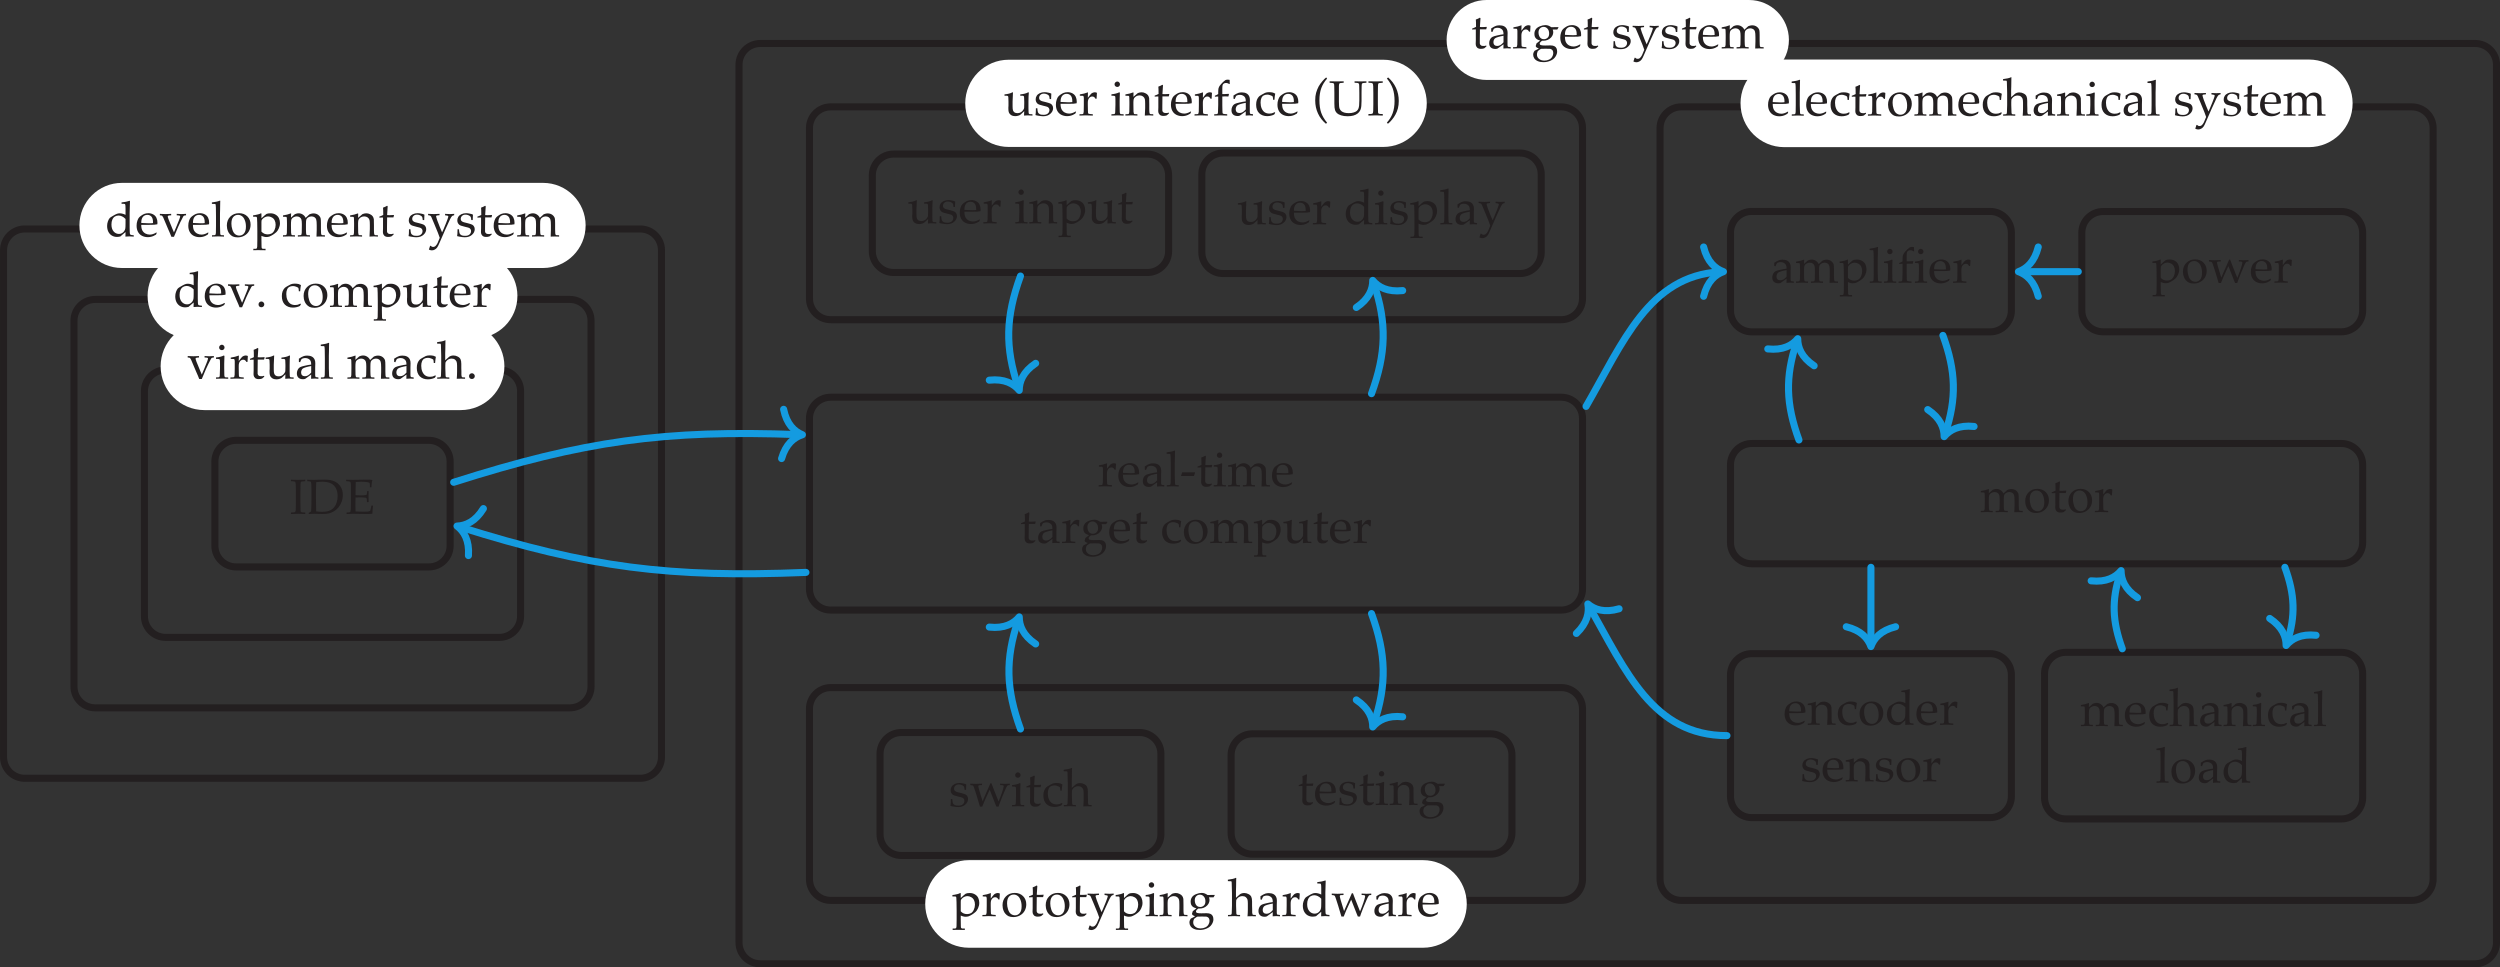 <?xml version="1.0" encoding="UTF-8"?>
<svg xmlns="http://www.w3.org/2000/svg" xmlns:xlink="http://www.w3.org/1999/xlink" width="352.071pt" height="136.225pt" viewBox="0 0 352.071 136.225" version="1.1">
<rect x="0" y="0" width="352.071" height="136.225" fill="#333333" stroke="none"/>
<defs>
<g>
<symbol overflow="visible" id="glyph0-0">
<path style="stroke:none;" d="M 0.875 0 L 0.875 -4.359 L 4.359 -4.359 L 4.359 0 Z M 0.984 -0.109 L 4.25 -0.109 L 4.25 -4.25 L 0.984 -4.25 Z M 0.984 -0.109 "/>
</symbol>
<symbol overflow="visible" id="glyph0-1">
<path style="stroke:none;" d="M 2.312 -4.625 L 2.312 -4.812 C 2.562 -4.844 2.77 -4.875 2.938 -4.906 C 3.113 -4.945 3.285 -4.992 3.453 -5.047 L 3.5 -5.016 C 3.488 -4.828 3.477 -4.457 3.469 -3.906 L 3.453 -3.359 L 3.453 -1.234 C 3.453 -0.992 3.457 -0.789 3.469 -0.625 C 3.477 -0.457 3.492 -0.359 3.516 -0.328 C 3.535 -0.297 3.566 -0.27 3.609 -0.25 C 3.66 -0.227 3.801 -0.207 4.031 -0.188 L 4.031 0 C 3.758 -0.02 3.566 -0.031 3.453 -0.031 C 3.359 -0.031 3.16 -0.02 2.859 0 C 2.859 -0.156 2.863 -0.367 2.875 -0.641 C 2.781 -0.566 2.656 -0.461 2.5 -0.328 C 2.352 -0.203 2.234 -0.098 2.141 -0.016 C 1.961 0.023 1.805 0.047 1.672 0.047 C 1.41 0.047 1.172 -0.016 0.953 -0.141 C 0.742 -0.266 0.578 -0.445 0.453 -0.688 C 0.336 -0.926 0.281 -1.195 0.281 -1.5 C 0.281 -1.727 0.316 -1.941 0.391 -2.141 C 0.461 -2.348 0.551 -2.508 0.656 -2.625 C 0.719 -2.688 0.859 -2.781 1.078 -2.906 C 1.297 -3.039 1.473 -3.133 1.609 -3.188 C 1.742 -3.25 1.891 -3.281 2.047 -3.281 C 2.191 -3.281 2.332 -3.258 2.469 -3.219 C 2.602 -3.188 2.738 -3.133 2.875 -3.062 L 2.875 -3.953 C 2.875 -4.273 2.859 -4.469 2.828 -4.531 C 2.816 -4.551 2.801 -4.57 2.781 -4.594 C 2.738 -4.613 2.582 -4.625 2.312 -4.625 Z M 2.875 -2.484 C 2.719 -2.648 2.555 -2.77 2.391 -2.844 C 2.223 -2.926 2.055 -2.969 1.891 -2.969 C 1.703 -2.969 1.531 -2.922 1.375 -2.828 C 1.219 -2.734 1.098 -2.586 1.016 -2.391 C 0.93 -2.203 0.891 -1.973 0.891 -1.703 C 0.891 -1.285 0.992 -0.957 1.203 -0.719 C 1.41 -0.488 1.66 -0.375 1.953 -0.375 C 2.098 -0.375 2.227 -0.406 2.344 -0.469 C 2.469 -0.531 2.578 -0.625 2.672 -0.75 C 2.766 -0.875 2.82 -1.008 2.844 -1.156 C 2.863 -1.258 2.875 -1.508 2.875 -1.906 Z M 2.875 -2.484 "/>
</symbol>
<symbol overflow="visible" id="glyph0-2">
<path style="stroke:none;" d="M 3.016 -0.531 L 2.906 -0.281 C 2.75 -0.188 2.633 -0.125 2.562 -0.094 C 2.445 -0.039 2.32 0 2.188 0.031 C 2.051 0.062 1.906 0.078 1.75 0.078 C 1.457 0.078 1.188 0.016 0.938 -0.109 C 0.695 -0.234 0.508 -0.414 0.375 -0.656 C 0.238 -0.906 0.172 -1.195 0.172 -1.531 C 0.172 -1.789 0.207 -2.023 0.281 -2.234 C 0.352 -2.453 0.438 -2.609 0.531 -2.703 C 0.594 -2.773 0.691 -2.859 0.828 -2.953 C 0.961 -3.047 1.098 -3.125 1.234 -3.188 C 1.422 -3.258 1.617 -3.297 1.828 -3.297 C 2.078 -3.297 2.305 -3.238 2.516 -3.125 C 2.723 -3.008 2.875 -2.848 2.969 -2.641 C 3.062 -2.441 3.109 -2.219 3.109 -1.969 C 3.109 -1.906 3.102 -1.828 3.094 -1.734 C 2.926 -1.703 2.781 -1.68 2.656 -1.672 C 2.406 -1.66 2.16 -1.656 1.922 -1.656 L 0.828 -1.656 C 0.828 -1.32 0.879 -1.055 0.984 -0.859 C 1.098 -0.66 1.25 -0.516 1.438 -0.422 C 1.625 -0.328 1.82 -0.281 2.031 -0.281 C 2.164 -0.281 2.301 -0.301 2.438 -0.344 C 2.582 -0.383 2.754 -0.461 2.953 -0.578 Z M 0.828 -1.922 C 0.891 -1.91 1.008 -1.906 1.188 -1.906 C 1.52 -1.883 1.754 -1.875 1.891 -1.875 C 2.191 -1.875 2.391 -1.883 2.484 -1.906 C 2.484 -1.957 2.484 -2 2.484 -2.031 C 2.484 -2.383 2.41 -2.645 2.266 -2.812 C 2.117 -2.977 1.926 -3.062 1.688 -3.062 C 1.426 -3.062 1.219 -2.969 1.062 -2.781 C 0.906 -2.602 0.828 -2.316 0.828 -1.922 Z M 0.828 -1.922 "/>
</symbol>
<symbol overflow="visible" id="glyph0-3">
<path style="stroke:none;" d="M 1.734 0.031 C 1.648 -0.195 1.586 -0.352 1.547 -0.438 L 1.266 -1.078 L 0.578 -2.703 C 0.523 -2.805 0.484 -2.875 0.453 -2.906 C 0.422 -2.938 0.391 -2.957 0.359 -2.969 C 0.328 -2.977 0.242 -2.988 0.109 -3 L 0.109 -3.203 C 0.484 -3.18 0.754 -3.172 0.922 -3.172 C 1.117 -3.172 1.379 -3.18 1.703 -3.203 L 1.703 -3 C 1.461 -2.988 1.32 -2.969 1.281 -2.938 C 1.238 -2.914 1.219 -2.883 1.219 -2.844 C 1.219 -2.781 1.258 -2.633 1.344 -2.406 L 1.766 -1.375 L 1.859 -1.141 C 1.973 -0.867 2.051 -0.688 2.094 -0.594 L 2.422 -1.375 C 2.441 -1.414 2.547 -1.672 2.734 -2.141 C 2.848 -2.41 2.922 -2.613 2.953 -2.75 C 2.961 -2.789 2.969 -2.828 2.969 -2.859 C 2.969 -2.898 2.953 -2.926 2.922 -2.938 C 2.867 -2.969 2.723 -2.988 2.484 -3 L 2.484 -3.203 C 2.828 -3.18 3.047 -3.172 3.141 -3.172 C 3.223 -3.172 3.441 -3.18 3.797 -3.203 L 3.797 -3 C 3.648 -2.988 3.551 -2.969 3.5 -2.938 C 3.457 -2.914 3.414 -2.863 3.375 -2.781 C 3.344 -2.727 3.219 -2.484 3 -2.047 L 2.672 -1.344 C 2.617 -1.219 2.426 -0.758 2.094 0.031 Z M 1.734 0.031 "/>
</symbol>
<symbol overflow="visible" id="glyph0-4">
<path style="stroke:none;" d="M 0.172 0 L 0.172 -0.188 L 0.5 -0.203 C 0.539 -0.203 0.57 -0.207 0.594 -0.219 C 0.625 -0.238 0.648 -0.258 0.672 -0.281 C 0.691 -0.32 0.707 -0.398 0.719 -0.516 C 0.719 -0.547 0.723 -0.875 0.734 -1.5 L 0.734 -2.906 C 0.734 -3.289 0.727 -3.68 0.719 -4.078 C 0.707 -4.348 0.691 -4.504 0.672 -4.547 C 0.66 -4.566 0.645 -4.582 0.625 -4.594 C 0.594 -4.602 0.438 -4.609 0.156 -4.609 L 0.156 -4.812 C 0.664 -4.875 1.02 -4.953 1.219 -5.047 C 1.25 -5.055 1.273 -5.062 1.297 -5.062 C 1.305 -5.062 1.316 -5.055 1.328 -5.047 C 1.336 -5.047 1.344 -5.035 1.344 -5.016 C 1.344 -4.992 1.336 -4.969 1.328 -4.938 L 1.328 -4.828 C 1.316 -4.422 1.312 -4.078 1.312 -3.797 L 1.297 -3.266 L 1.297 -1.5 C 1.305 -0.906 1.316 -0.586 1.328 -0.547 C 1.328 -0.43 1.336 -0.348 1.359 -0.297 C 1.367 -0.273 1.383 -0.254 1.406 -0.234 C 1.426 -0.223 1.453 -0.211 1.484 -0.203 C 1.504 -0.203 1.629 -0.195 1.859 -0.188 L 1.859 0 C 1.555 -0.02 1.285 -0.031 1.047 -0.031 C 0.828 -0.031 0.535 -0.02 0.172 0 Z M 0.172 0 "/>
</symbol>
<symbol overflow="visible" id="glyph0-5">
<path style="stroke:none;" d="M 0.234 -1.562 C 0.234 -2.07 0.395 -2.488 0.719 -2.812 C 1.039 -3.133 1.453 -3.297 1.953 -3.297 C 2.43 -3.297 2.82 -3.145 3.125 -2.844 C 3.426 -2.539 3.578 -2.156 3.578 -1.688 C 3.578 -1.352 3.5 -1.047 3.344 -0.766 C 3.188 -0.492 2.969 -0.281 2.688 -0.125 C 2.406 0.031 2.098 0.109 1.766 0.109 C 1.492 0.109 1.266 0.066 1.078 -0.016 C 0.898 -0.109 0.754 -0.223 0.641 -0.359 C 0.523 -0.492 0.441 -0.629 0.391 -0.766 C 0.285 -1.016 0.234 -1.281 0.234 -1.562 Z M 0.875 -1.812 C 0.875 -1.539 0.922 -1.258 1.016 -0.969 C 1.109 -0.676 1.242 -0.461 1.422 -0.328 C 1.598 -0.203 1.785 -0.141 1.984 -0.141 C 2.254 -0.141 2.477 -0.242 2.656 -0.453 C 2.832 -0.66 2.922 -0.977 2.922 -1.406 C 2.922 -1.77 2.863 -2.082 2.75 -2.344 C 2.645 -2.602 2.508 -2.785 2.344 -2.891 C 2.188 -3.004 2.008 -3.062 1.812 -3.062 C 1.531 -3.062 1.301 -2.957 1.125 -2.75 C 0.957 -2.551 0.875 -2.238 0.875 -1.812 Z M 0.875 -1.812 "/>
</symbol>
<symbol overflow="visible" id="glyph0-6">
<path style="stroke:none;" d="M 0.125 -2.797 L 0.125 -3 C 0.164 -3 0.25 -3.008 0.375 -3.031 C 0.508 -3.051 0.656 -3.082 0.812 -3.125 C 0.977 -3.164 1.102 -3.211 1.188 -3.266 C 1.207 -3.273 1.227 -3.281 1.25 -3.281 C 1.258 -3.281 1.27 -3.273 1.281 -3.266 C 1.289 -3.254 1.297 -3.234 1.297 -3.203 C 1.297 -3.191 1.297 -3.164 1.297 -3.125 C 1.297 -3.062 1.297 -3 1.297 -2.938 L 1.297 -2.578 C 1.672 -2.93 1.906 -3.133 2 -3.188 C 2.125 -3.25 2.312 -3.281 2.562 -3.281 C 2.852 -3.281 3.102 -3.211 3.312 -3.078 C 3.52 -2.953 3.672 -2.785 3.766 -2.578 C 3.859 -2.367 3.906 -2.145 3.906 -1.906 C 3.906 -1.758 3.891 -1.625 3.859 -1.5 C 3.828 -1.375 3.785 -1.254 3.734 -1.141 C 3.68 -1.035 3.625 -0.93 3.562 -0.828 C 3.5 -0.734 3.441 -0.664 3.391 -0.625 C 3.359 -0.594 3.273 -0.523 3.141 -0.422 C 3.004 -0.316 2.859 -0.223 2.703 -0.141 C 2.555 -0.066 2.457 -0.02 2.406 0 C 2.27 0.039 2.129 0.062 1.984 0.062 C 1.867 0.062 1.758 0.047 1.656 0.016 C 1.551 -0.004 1.43 -0.047 1.297 -0.109 L 1.297 0.422 C 1.305 0.992 1.312 1.312 1.312 1.375 C 1.312 1.488 1.32 1.57 1.344 1.625 C 1.352 1.645 1.367 1.66 1.391 1.672 C 1.41 1.691 1.441 1.707 1.484 1.719 C 1.492 1.719 1.625 1.719 1.875 1.719 L 1.875 1.922 C 1.594 1.91 1.219 1.906 0.75 1.906 C 0.5 1.906 0.301 1.91 0.156 1.922 L 0.156 1.719 L 0.484 1.719 C 0.523 1.719 0.562 1.707 0.594 1.688 C 0.625 1.676 0.645 1.66 0.656 1.641 C 0.676 1.598 0.691 1.52 0.703 1.406 C 0.703 1.375 0.707 1.047 0.719 0.422 L 0.719 -0.781 C 0.719 -1.176 0.711 -1.578 0.703 -1.984 C 0.691 -2.398 0.68 -2.625 0.672 -2.656 C 0.66 -2.695 0.645 -2.727 0.625 -2.75 C 0.602 -2.77 0.578 -2.785 0.547 -2.797 Z M 1.297 -0.703 C 1.41 -0.578 1.547 -0.477 1.703 -0.406 C 1.859 -0.344 2.02 -0.312 2.188 -0.312 C 2.395 -0.312 2.582 -0.359 2.75 -0.453 C 2.914 -0.555 3.047 -0.719 3.141 -0.938 C 3.242 -1.156 3.297 -1.395 3.297 -1.656 C 3.297 -1.906 3.25 -2.117 3.156 -2.297 C 3.062 -2.484 2.926 -2.617 2.75 -2.703 C 2.582 -2.797 2.41 -2.844 2.234 -2.844 C 2.109 -2.844 1.984 -2.816 1.859 -2.766 C 1.734 -2.711 1.617 -2.641 1.516 -2.547 C 1.41 -2.453 1.344 -2.359 1.312 -2.266 C 1.301 -2.223 1.297 -2.141 1.297 -2.016 Z M 1.297 -0.703 "/>
</symbol>
<symbol overflow="visible" id="glyph0-7">
<path style="stroke:none;" d="M 0.141 0 L 0.141 -0.188 L 0.469 -0.203 C 0.508 -0.203 0.539 -0.207 0.562 -0.219 C 0.594 -0.238 0.617 -0.258 0.641 -0.281 C 0.66 -0.32 0.676 -0.398 0.688 -0.516 C 0.688 -0.547 0.691 -0.875 0.703 -1.5 L 0.703 -1.906 C 0.703 -2.082 0.695 -2.273 0.688 -2.484 C 0.688 -2.617 0.676 -2.695 0.656 -2.719 C 0.645 -2.75 0.617 -2.77 0.578 -2.781 C 0.547 -2.789 0.398 -2.797 0.141 -2.797 L 0.141 -2.984 C 0.598 -3.055 0.93 -3.141 1.141 -3.234 C 1.191 -3.254 1.223 -3.266 1.234 -3.266 C 1.254 -3.266 1.27 -3.258 1.281 -3.25 C 1.289 -3.238 1.297 -3.223 1.297 -3.203 C 1.297 -3.191 1.289 -3.176 1.281 -3.156 C 1.27 -3.039 1.266 -2.879 1.266 -2.672 L 1.719 -3.078 C 1.77 -3.117 1.801 -3.145 1.812 -3.156 C 1.863 -3.188 1.938 -3.211 2.031 -3.234 C 2.133 -3.266 2.238 -3.281 2.344 -3.281 C 2.562 -3.281 2.754 -3.223 2.922 -3.109 C 3.098 -3.004 3.234 -2.848 3.328 -2.641 L 3.703 -2.984 C 3.785 -3.066 3.844 -3.117 3.875 -3.141 C 3.926 -3.172 4.004 -3.195 4.109 -3.219 C 4.223 -3.25 4.332 -3.266 4.438 -3.266 C 4.695 -3.266 4.914 -3.195 5.094 -3.062 C 5.27 -2.926 5.383 -2.77 5.438 -2.594 C 5.469 -2.477 5.484 -2.227 5.484 -1.844 L 5.484 -1.031 C 5.492 -0.75 5.5 -0.586 5.5 -0.547 C 5.5 -0.43 5.516 -0.348 5.547 -0.297 C 5.547 -0.273 5.555 -0.254 5.578 -0.234 C 5.598 -0.223 5.629 -0.211 5.672 -0.203 C 5.68 -0.203 5.805 -0.195 6.047 -0.188 L 6.047 0 C 5.754 -0.008 5.555 -0.016 5.453 -0.016 C 5.359 -0.016 5.16 -0.008 4.859 0 L 4.891 -0.938 L 4.891 -1.594 C 4.891 -1.977 4.867 -2.238 4.828 -2.375 C 4.797 -2.52 4.719 -2.633 4.594 -2.719 C 4.469 -2.801 4.32 -2.844 4.156 -2.844 C 3.969 -2.844 3.801 -2.789 3.656 -2.688 C 3.539 -2.602 3.461 -2.504 3.422 -2.391 C 3.391 -2.273 3.375 -2.051 3.375 -1.719 L 3.375 -1.031 C 3.383 -0.75 3.391 -0.586 3.391 -0.547 C 3.398 -0.43 3.414 -0.348 3.438 -0.297 C 3.445 -0.273 3.457 -0.254 3.469 -0.234 C 3.488 -0.223 3.52 -0.211 3.562 -0.203 C 3.57 -0.203 3.695 -0.195 3.938 -0.188 L 3.938 0 C 3.602 -0.02 3.332 -0.031 3.125 -0.031 C 2.969 -0.031 2.672 -0.02 2.234 0 L 2.234 -0.188 L 2.562 -0.203 C 2.613 -0.203 2.648 -0.207 2.672 -0.219 C 2.703 -0.238 2.723 -0.258 2.734 -0.281 C 2.754 -0.32 2.77 -0.398 2.781 -0.516 C 2.781 -0.547 2.785 -0.875 2.797 -1.5 L 2.797 -1.766 C 2.797 -2.055 2.773 -2.27 2.734 -2.406 C 2.691 -2.539 2.613 -2.645 2.5 -2.719 C 2.383 -2.801 2.242 -2.844 2.078 -2.844 C 1.941 -2.844 1.812 -2.812 1.688 -2.75 C 1.57 -2.695 1.477 -2.629 1.406 -2.547 C 1.344 -2.461 1.305 -2.367 1.297 -2.266 C 1.273 -2.109 1.266 -1.922 1.266 -1.703 L 1.266 -1.5 C 1.273 -0.906 1.281 -0.586 1.281 -0.547 C 1.289 -0.43 1.305 -0.348 1.328 -0.297 C 1.336 -0.273 1.348 -0.254 1.359 -0.234 C 1.379 -0.223 1.41 -0.211 1.453 -0.203 C 1.461 -0.203 1.586 -0.195 1.828 -0.188 L 1.828 0 C 1.516 -0.02 1.25 -0.031 1.031 -0.031 C 0.832 -0.031 0.535 -0.02 0.141 0 Z M 0.141 0 "/>
</symbol>
<symbol overflow="visible" id="glyph0-8">
<path style="stroke:none;" d="M 0.094 0 L 0.094 -0.188 L 0.422 -0.203 C 0.461 -0.203 0.492 -0.207 0.516 -0.219 C 0.547 -0.238 0.57 -0.258 0.594 -0.281 C 0.613 -0.32 0.629 -0.398 0.641 -0.516 C 0.641 -0.547 0.645 -0.875 0.656 -1.5 L 0.656 -1.906 C 0.656 -2.082 0.648 -2.273 0.641 -2.484 C 0.641 -2.617 0.629 -2.695 0.609 -2.719 C 0.598 -2.75 0.57 -2.77 0.531 -2.781 C 0.5 -2.789 0.352 -2.797 0.094 -2.797 L 0.094 -2.984 C 0.551 -3.055 0.883 -3.141 1.094 -3.234 C 1.145 -3.254 1.176 -3.266 1.188 -3.266 C 1.207 -3.266 1.219 -3.258 1.219 -3.25 C 1.227 -3.238 1.234 -3.223 1.234 -3.203 C 1.234 -3.191 1.234 -3.176 1.234 -3.156 C 1.234 -3.07 1.227 -2.898 1.219 -2.641 L 1.844 -3.172 C 2.031 -3.242 2.207 -3.281 2.375 -3.281 C 2.562 -3.281 2.734 -3.238 2.891 -3.156 C 3.055 -3.082 3.18 -2.988 3.266 -2.875 C 3.348 -2.77 3.406 -2.629 3.438 -2.453 C 3.445 -2.348 3.453 -2.062 3.453 -1.594 L 3.453 -1 C 3.453 -0.695 3.461 -0.492 3.484 -0.391 C 3.492 -0.328 3.508 -0.281 3.531 -0.25 C 3.562 -0.227 3.598 -0.211 3.641 -0.203 L 4.016 -0.188 L 4.016 0 C 3.785 -0.02 3.598 -0.031 3.453 -0.031 C 3.328 -0.031 3.117 -0.02 2.828 0 C 2.859 -0.562 2.875 -0.914 2.875 -1.062 L 2.875 -1.641 C 2.875 -1.992 2.859 -2.223 2.828 -2.328 C 2.785 -2.484 2.695 -2.609 2.562 -2.703 C 2.426 -2.797 2.266 -2.844 2.078 -2.844 C 1.91 -2.844 1.754 -2.801 1.609 -2.719 C 1.473 -2.633 1.375 -2.539 1.312 -2.438 C 1.25 -2.332 1.219 -2.156 1.219 -1.906 L 1.219 -1.5 C 1.227 -0.906 1.234 -0.586 1.234 -0.547 C 1.242 -0.43 1.258 -0.348 1.281 -0.297 C 1.289 -0.273 1.301 -0.254 1.312 -0.234 C 1.332 -0.223 1.363 -0.211 1.406 -0.203 C 1.414 -0.203 1.539 -0.195 1.781 -0.188 L 1.781 0 C 1.5 -0.02 1.25 -0.031 1.031 -0.031 C 0.832 -0.031 0.52 -0.02 0.094 0 Z M 0.094 0 "/>
</symbol>
<symbol overflow="visible" id="glyph0-9">
<path style="stroke:none;" d="M 0.156 -2.672 L 0.156 -2.812 C 0.383 -2.895 0.566 -2.973 0.703 -3.047 C 0.703 -3.586 0.691 -3.93 0.672 -4.078 C 0.91 -4.16 1.102 -4.25 1.25 -4.344 L 1.328 -4.266 C 1.305 -4.078 1.281 -3.664 1.25 -3.031 C 1.438 -3.02 1.547 -3.016 1.578 -3.016 C 1.598 -3.016 1.711 -3.02 1.922 -3.031 C 2.047 -3.031 2.133 -3.035 2.188 -3.047 L 2.219 -3.016 L 2.141 -2.703 C 2.004 -2.703 1.875 -2.703 1.75 -2.703 C 1.633 -2.703 1.469 -2.703 1.25 -2.703 L 1.234 -1.312 C 1.223 -0.977 1.223 -0.773 1.234 -0.703 C 1.242 -0.641 1.266 -0.582 1.297 -0.531 C 1.328 -0.488 1.367 -0.453 1.422 -0.422 C 1.473 -0.391 1.562 -0.367 1.688 -0.359 C 1.781 -0.359 1.852 -0.359 1.906 -0.359 C 1.969 -0.367 2.047 -0.391 2.141 -0.422 L 2.172 -0.297 C 2.066 -0.211 1.961 -0.125 1.859 -0.031 C 1.773 0 1.695 0.02 1.625 0.031 C 1.551 0.039 1.461 0.047 1.359 0.047 C 1.242 0.047 1.148 0.031 1.078 0 C 1.004 -0.02 0.938 -0.055 0.875 -0.109 C 0.82 -0.16 0.773 -0.223 0.734 -0.297 C 0.691 -0.367 0.664 -0.484 0.656 -0.641 C 0.656 -0.797 0.66 -0.969 0.672 -1.156 C 0.672 -1.188 0.672 -1.223 0.672 -1.266 L 0.672 -2.688 L 0.531 -2.688 C 0.426 -2.688 0.301 -2.68 0.156 -2.672 Z M 0.156 -2.672 "/>
</symbol>
<symbol overflow="visible" id="glyph0-10">
<path style="stroke:none;" d="M 0.312 -1.031 L 0.516 -1.031 C 0.523 -0.895 0.535 -0.785 0.547 -0.703 C 0.555 -0.629 0.57 -0.555 0.594 -0.484 C 0.625 -0.41 0.664 -0.348 0.719 -0.297 C 0.781 -0.242 0.844 -0.203 0.906 -0.172 C 0.977 -0.148 1.047 -0.133 1.109 -0.125 C 1.18 -0.113 1.285 -0.109 1.422 -0.109 C 1.66 -0.109 1.852 -0.172 2 -0.297 C 2.145 -0.422 2.219 -0.586 2.219 -0.797 C 2.219 -0.891 2.191 -0.973 2.141 -1.047 C 2.098 -1.117 2.035 -1.176 1.953 -1.219 C 1.867 -1.258 1.68 -1.312 1.391 -1.375 C 1.098 -1.445 0.91 -1.5 0.828 -1.531 C 0.703 -1.57 0.602 -1.625 0.531 -1.688 C 0.457 -1.758 0.395 -1.848 0.344 -1.953 C 0.301 -2.055 0.281 -2.172 0.281 -2.297 C 0.281 -2.473 0.328 -2.633 0.422 -2.781 C 0.516 -2.938 0.66 -3.062 0.859 -3.156 C 1.066 -3.25 1.289 -3.297 1.531 -3.297 C 1.676 -3.297 1.844 -3.273 2.031 -3.234 C 2.219 -3.203 2.367 -3.156 2.484 -3.094 C 2.461 -2.844 2.453 -2.586 2.453 -2.328 L 2.25 -2.328 C 2.238 -2.492 2.223 -2.602 2.203 -2.656 C 2.191 -2.707 2.176 -2.75 2.156 -2.781 C 2.133 -2.82 2.094 -2.863 2.031 -2.906 C 1.969 -2.957 1.883 -3 1.781 -3.031 C 1.688 -3.07 1.57 -3.094 1.438 -3.094 C 1.238 -3.094 1.078 -3.035 0.953 -2.922 C 0.828 -2.805 0.766 -2.664 0.766 -2.5 C 0.766 -2.414 0.781 -2.344 0.812 -2.281 C 0.852 -2.219 0.906 -2.164 0.969 -2.125 C 1.031 -2.082 1.113 -2.047 1.219 -2.016 L 1.781 -1.875 C 2.062 -1.801 2.254 -1.738 2.359 -1.688 C 2.473 -1.633 2.562 -1.551 2.625 -1.438 C 2.695 -1.332 2.734 -1.203 2.734 -1.047 C 2.734 -0.742 2.602 -0.477 2.344 -0.25 C 2.094 -0.02 1.754 0.094 1.328 0.094 C 1.141 0.094 0.879 0.062 0.547 0 C 0.367 -0.031 0.273 -0.051 0.266 -0.062 C 0.254 -0.07 0.25 -0.086 0.25 -0.109 C 0.25 -0.117 0.254 -0.133 0.266 -0.156 C 0.285 -0.258 0.297 -0.352 0.297 -0.438 C 0.305 -0.531 0.312 -0.727 0.312 -1.031 Z M 0.312 -1.031 "/>
</symbol>
<symbol overflow="visible" id="glyph0-11">
<path style="stroke:none;" d="M 0.156 1.828 L 0.328 1.297 L 0.406 1.297 C 0.445 1.328 0.484 1.352 0.516 1.375 C 0.547 1.406 0.578 1.426 0.609 1.438 C 0.648 1.445 0.703 1.453 0.766 1.453 C 0.836 1.453 0.906 1.438 0.969 1.406 C 1.039 1.375 1.102 1.32 1.156 1.25 C 1.219 1.188 1.289 1.078 1.375 0.922 C 1.488 0.672 1.594 0.422 1.688 0.172 C 1.613 -0.023 1.531 -0.254 1.438 -0.516 L 0.891 -1.844 C 0.734 -2.25 0.602 -2.555 0.5 -2.766 C 0.457 -2.848 0.41 -2.906 0.359 -2.938 C 0.316 -2.969 0.211 -2.992 0.047 -3.016 L 0.047 -3.203 C 0.328 -3.18 0.609 -3.172 0.891 -3.172 C 1.16 -3.172 1.414 -3.18 1.656 -3.203 L 1.656 -3.016 C 1.426 -2.992 1.297 -2.977 1.266 -2.969 C 1.203 -2.945 1.172 -2.906 1.172 -2.844 C 1.172 -2.801 1.191 -2.723 1.234 -2.609 C 1.316 -2.336 1.398 -2.102 1.484 -1.906 L 1.688 -1.375 C 1.82 -1.051 1.93 -0.789 2.016 -0.594 L 2.203 -1 C 2.273 -1.156 2.398 -1.457 2.578 -1.906 C 2.754 -2.352 2.852 -2.629 2.875 -2.734 C 2.883 -2.766 2.891 -2.797 2.891 -2.828 C 2.891 -2.867 2.875 -2.898 2.844 -2.922 C 2.812 -2.941 2.676 -2.969 2.438 -3 L 2.438 -3.203 C 2.695 -3.18 2.926 -3.172 3.125 -3.172 C 3.332 -3.172 3.535 -3.18 3.734 -3.203 L 3.703 -3 C 3.586 -2.988 3.5 -2.957 3.438 -2.906 C 3.375 -2.863 3.273 -2.711 3.141 -2.453 C 3.016 -2.203 2.781 -1.691 2.438 -0.922 L 1.641 0.906 C 1.516 1.207 1.406 1.422 1.312 1.547 C 1.219 1.672 1.109 1.766 0.984 1.828 C 0.859 1.898 0.719 1.938 0.562 1.938 C 0.488 1.938 0.422 1.926 0.359 1.906 C 0.297 1.883 0.227 1.859 0.156 1.828 Z M 0.156 1.828 "/>
</symbol>
<symbol overflow="visible" id="glyph0-12">
<path style="stroke:none;" d="M 0.875 -0.781 C 0.988 -0.781 1.082 -0.738 1.156 -0.656 C 1.238 -0.582 1.281 -0.488 1.281 -0.375 C 1.281 -0.258 1.238 -0.16 1.156 -0.078 C 1.07 -0.004 0.977 0.031 0.875 0.031 C 0.758 0.031 0.66 -0.004 0.578 -0.078 C 0.504 -0.16 0.469 -0.258 0.469 -0.375 C 0.469 -0.488 0.504 -0.582 0.578 -0.656 C 0.66 -0.738 0.758 -0.781 0.875 -0.781 Z M 0.875 -0.781 "/>
</symbol>
<symbol overflow="visible" id="glyph0-13">
<path style="stroke:none;" d="M 2.953 -0.391 L 2.812 -0.156 C 2.656 -0.07 2.5 -0.016 2.344 0.016 C 2.195 0.055 2.023 0.078 1.828 0.078 C 1.359 0.078 0.977 -0.062 0.688 -0.344 C 0.406 -0.633 0.266 -1.031 0.266 -1.531 C 0.266 -1.801 0.301 -2.031 0.375 -2.219 C 0.457 -2.414 0.555 -2.57 0.672 -2.688 C 0.742 -2.758 0.883 -2.852 1.094 -2.969 C 1.301 -3.094 1.445 -3.172 1.531 -3.203 C 1.688 -3.266 1.875 -3.297 2.094 -3.297 C 2.289 -3.297 2.473 -3.273 2.641 -3.234 C 2.742 -3.203 2.848 -3.156 2.953 -3.094 C 2.922 -2.926 2.898 -2.797 2.891 -2.703 C 2.879 -2.609 2.863 -2.445 2.844 -2.219 L 2.656 -2.219 C 2.645 -2.438 2.629 -2.57 2.609 -2.625 C 2.609 -2.656 2.594 -2.688 2.562 -2.719 C 2.477 -2.781 2.367 -2.832 2.234 -2.875 C 2.109 -2.926 1.973 -2.953 1.828 -2.953 C 1.629 -2.953 1.457 -2.91 1.312 -2.828 C 1.176 -2.754 1.07 -2.629 1 -2.453 C 0.926 -2.285 0.891 -2.078 0.891 -1.828 C 0.891 -1.523 0.941 -1.25 1.047 -1 C 1.16 -0.75 1.305 -0.566 1.484 -0.453 C 1.672 -0.336 1.883 -0.281 2.125 -0.281 C 2.238 -0.281 2.348 -0.289 2.453 -0.312 C 2.566 -0.344 2.707 -0.398 2.875 -0.484 Z M 2.953 -0.391 "/>
</symbol>
<symbol overflow="visible" id="glyph0-14">
<path style="stroke:none;" d="M 4.031 -0.188 L 4.031 0 C 3.727 -0.02 3.504 -0.031 3.359 -0.031 C 3.18 -0.031 3.008 -0.02 2.844 0 C 2.852 -0.188 2.863 -0.395 2.875 -0.625 C 2.738 -0.508 2.578 -0.359 2.391 -0.172 C 2.348 -0.129 2.305 -0.098 2.266 -0.078 C 2.16 -0.023 2.062 0.008 1.969 0.031 C 1.875 0.062 1.754 0.078 1.609 0.078 C 1.43 0.078 1.281 0.051 1.156 0 C 1.031 -0.051 0.926 -0.129 0.844 -0.234 C 0.77 -0.305 0.719 -0.398 0.688 -0.516 C 0.656 -0.641 0.641 -0.785 0.641 -0.953 C 0.641 -1.023 0.641 -1.098 0.641 -1.172 C 0.648 -1.242 0.656 -1.312 0.656 -1.375 L 0.656 -1.969 C 0.656 -2.02 0.648 -2.164 0.641 -2.406 C 0.641 -2.562 0.629 -2.66 0.609 -2.703 C 0.598 -2.723 0.582 -2.738 0.562 -2.75 C 0.531 -2.781 0.473 -2.797 0.391 -2.797 C 0.266 -2.797 0.164 -2.797 0.094 -2.797 L 0.094 -2.984 C 0.57 -3.035 0.926 -3.125 1.156 -3.25 C 1.188 -3.27 1.211 -3.281 1.234 -3.281 C 1.254 -3.281 1.27 -3.273 1.281 -3.266 C 1.289 -3.254 1.297 -3.238 1.297 -3.219 C 1.297 -3.195 1.289 -3.172 1.281 -3.141 C 1.27 -3.066 1.266 -2.926 1.266 -2.719 C 1.242 -2.344 1.234 -2.094 1.234 -1.969 L 1.234 -1.297 C 1.234 -1.023 1.254 -0.832 1.297 -0.719 C 1.336 -0.602 1.41 -0.508 1.516 -0.438 C 1.617 -0.375 1.754 -0.344 1.922 -0.344 C 2.023 -0.344 2.129 -0.359 2.234 -0.391 C 2.348 -0.43 2.445 -0.488 2.531 -0.562 C 2.594 -0.613 2.656 -0.688 2.719 -0.781 C 2.77 -0.844 2.801 -0.891 2.812 -0.922 C 2.832 -0.961 2.848 -1.016 2.859 -1.078 C 2.867 -1.273 2.875 -1.473 2.875 -1.672 L 2.875 -1.969 C 2.875 -2.02 2.867 -2.164 2.859 -2.406 C 2.859 -2.562 2.848 -2.66 2.828 -2.703 C 2.816 -2.723 2.801 -2.738 2.781 -2.75 C 2.75 -2.781 2.691 -2.797 2.609 -2.797 C 2.484 -2.797 2.383 -2.797 2.312 -2.797 L 2.312 -2.984 C 2.801 -3.035 3.156 -3.125 3.375 -3.25 C 3.406 -3.27 3.43 -3.281 3.453 -3.281 C 3.473 -3.281 3.488 -3.273 3.5 -3.266 C 3.508 -3.254 3.516 -3.238 3.516 -3.219 C 3.516 -3.195 3.516 -3.172 3.516 -3.141 C 3.504 -3.066 3.492 -2.926 3.484 -2.719 C 3.473 -2.344 3.469 -2.094 3.469 -1.969 L 3.469 -1.031 C 3.477 -0.75 3.484 -0.586 3.484 -0.547 C 3.484 -0.43 3.492 -0.348 3.516 -0.297 C 3.523 -0.273 3.539 -0.254 3.562 -0.234 C 3.582 -0.223 3.609 -0.211 3.641 -0.203 C 3.66 -0.203 3.789 -0.195 4.031 -0.188 Z M 4.031 -0.188 "/>
</symbol>
<symbol overflow="visible" id="glyph0-15">
<path style="stroke:none;" d="M 0.156 0 L 0.156 -0.188 C 0.414 -0.195 0.555 -0.203 0.578 -0.203 C 0.617 -0.211 0.645 -0.223 0.656 -0.234 C 0.676 -0.254 0.691 -0.273 0.703 -0.297 C 0.723 -0.348 0.738 -0.43 0.75 -0.547 C 0.758 -1.148 0.766 -1.469 0.766 -1.5 L 0.766 -1.906 C 0.766 -2.082 0.766 -2.273 0.766 -2.484 C 0.754 -2.617 0.738 -2.695 0.719 -2.719 C 0.707 -2.75 0.68 -2.77 0.641 -2.781 C 0.609 -2.789 0.461 -2.797 0.203 -2.797 L 0.203 -2.984 C 0.66 -3.055 1 -3.141 1.219 -3.234 C 1.258 -3.254 1.285 -3.266 1.297 -3.266 C 1.316 -3.266 1.332 -3.258 1.344 -3.25 C 1.352 -3.238 1.359 -3.223 1.359 -3.203 C 1.359 -3.191 1.352 -3.176 1.344 -3.156 C 1.332 -3.008 1.328 -2.789 1.328 -2.5 C 1.43 -2.625 1.523 -2.742 1.609 -2.859 C 1.703 -2.973 1.766 -3.047 1.797 -3.078 C 1.867 -3.141 1.945 -3.188 2.031 -3.219 C 2.125 -3.258 2.219 -3.281 2.312 -3.281 C 2.406 -3.281 2.5 -3.258 2.594 -3.219 L 2.609 -3.172 C 2.578 -2.867 2.562 -2.602 2.562 -2.375 L 2.406 -2.375 C 2.352 -2.477 2.289 -2.555 2.219 -2.609 C 2.145 -2.66 2.055 -2.688 1.953 -2.688 C 1.785 -2.688 1.641 -2.613 1.516 -2.469 C 1.391 -2.32 1.328 -2.109 1.328 -1.828 L 1.328 -1.469 C 1.328 -1.32 1.332 -1.051 1.344 -0.656 C 1.344 -0.508 1.348 -0.414 1.359 -0.375 C 1.367 -0.344 1.379 -0.316 1.391 -0.297 C 1.41 -0.273 1.438 -0.258 1.469 -0.25 C 1.539 -0.227 1.727 -0.207 2.031 -0.188 L 2.031 0 C 1.625 -0.02 1.281 -0.031 1 -0.031 C 0.707 -0.031 0.426 -0.02 0.156 0 Z M 0.156 0 "/>
</symbol>
<symbol overflow="visible" id="glyph0-16">
<path style="stroke:none;" d="M 0.984 -4.797 C 1.086 -4.797 1.176 -4.754 1.25 -4.672 C 1.32 -4.598 1.359 -4.508 1.359 -4.406 C 1.359 -4.301 1.32 -4.211 1.25 -4.141 C 1.176 -4.066 1.086 -4.031 0.984 -4.031 C 0.879 -4.031 0.785 -4.066 0.703 -4.141 C 0.629 -4.211 0.594 -4.301 0.594 -4.406 C 0.594 -4.508 0.629 -4.598 0.703 -4.672 C 0.785 -4.754 0.879 -4.797 0.984 -4.797 Z M 0.156 -2.797 L 0.156 -3 C 0.594 -3.039 0.961 -3.133 1.266 -3.281 L 1.344 -3.219 C 1.32 -2.738 1.312 -2.367 1.312 -2.109 L 1.312 -1.5 C 1.32 -0.906 1.328 -0.586 1.328 -0.547 C 1.328 -0.43 1.344 -0.348 1.375 -0.297 C 1.383 -0.273 1.395 -0.254 1.406 -0.234 C 1.426 -0.223 1.457 -0.211 1.5 -0.203 C 1.508 -0.203 1.633 -0.195 1.875 -0.188 L 1.875 0 C 1.531 -0.02 1.254 -0.031 1.047 -0.031 C 0.859 -0.031 0.562 -0.02 0.156 0 L 0.156 -0.188 L 0.469 -0.203 C 0.52 -0.203 0.555 -0.207 0.578 -0.219 C 0.609 -0.238 0.629 -0.258 0.641 -0.281 C 0.672 -0.32 0.688 -0.398 0.688 -0.516 C 0.688 -0.547 0.695 -0.875 0.719 -1.5 L 0.719 -2.094 C 0.719 -2.438 0.707 -2.641 0.688 -2.703 C 0.664 -2.734 0.633 -2.754 0.594 -2.766 C 0.562 -2.785 0.414 -2.797 0.156 -2.797 Z M 0.156 -2.797 "/>
</symbol>
<symbol overflow="visible" id="glyph0-17">
<path style="stroke:none;" d="M 0.734 -2.328 L 0.562 -2.375 C 0.562 -2.426 0.562 -2.5 0.562 -2.594 C 0.562 -2.688 0.562 -2.766 0.562 -2.828 C 0.844 -3.016 1.078 -3.141 1.266 -3.203 C 1.41 -3.242 1.566 -3.266 1.734 -3.266 C 1.992 -3.266 2.211 -3.219 2.391 -3.125 C 2.566 -3.031 2.695 -2.891 2.781 -2.703 C 2.844 -2.578 2.875 -2.406 2.875 -2.188 L 2.859 -1.562 L 2.859 -0.547 C 2.859 -0.441 2.867 -0.363 2.891 -0.312 C 2.898 -0.281 2.922 -0.254 2.953 -0.234 C 2.973 -0.223 3.02 -0.219 3.094 -0.219 L 3.312 -0.188 L 3.312 0 C 3.125 -0.02 2.961 -0.031 2.828 -0.031 C 2.691 -0.031 2.508 -0.02 2.281 0 L 2.297 -0.594 C 1.836 -0.25 1.562 -0.051 1.469 0 C 1.383 0.039 1.281 0.062 1.156 0.062 C 0.875 0.062 0.656 -0.008 0.5 -0.156 C 0.352 -0.301 0.281 -0.5 0.281 -0.75 C 0.281 -0.906 0.305 -1.047 0.359 -1.172 C 0.41 -1.305 0.473 -1.41 0.547 -1.484 C 0.617 -1.555 0.695 -1.613 0.781 -1.656 C 0.914 -1.719 1.129 -1.781 1.422 -1.844 C 1.711 -1.914 2.004 -1.969 2.297 -2 C 2.297 -2.219 2.27 -2.383 2.219 -2.5 C 2.164 -2.625 2.07 -2.723 1.938 -2.797 C 1.812 -2.879 1.656 -2.922 1.469 -2.922 C 1.332 -2.922 1.211 -2.898 1.109 -2.859 C 1.016 -2.828 0.957 -2.797 0.938 -2.766 L 0.875 -2.656 C 0.812 -2.52 0.766 -2.41 0.734 -2.328 Z M 2.297 -1.797 C 2.004 -1.742 1.754 -1.688 1.547 -1.625 C 1.336 -1.562 1.191 -1.5 1.109 -1.438 C 1.055 -1.395 1.008 -1.336 0.969 -1.266 C 0.906 -1.148 0.875 -1.023 0.875 -0.891 C 0.875 -0.723 0.922 -0.594 1.016 -0.5 C 1.109 -0.406 1.238 -0.359 1.406 -0.359 C 1.562 -0.359 1.711 -0.398 1.859 -0.484 C 2.004 -0.566 2.148 -0.695 2.297 -0.875 Z M 2.297 -1.797 "/>
</symbol>
<symbol overflow="visible" id="glyph0-18">
<path style="stroke:none;" d="M 0.047 0 L 0.047 -0.188 L 0.359 -0.203 C 0.41 -0.203 0.445 -0.207 0.469 -0.219 C 0.5 -0.238 0.52 -0.258 0.531 -0.281 C 0.562 -0.32 0.578 -0.398 0.578 -0.516 C 0.578 -0.547 0.586 -0.875 0.609 -1.5 L 0.609 -3.25 C 0.609 -3.633 0.598 -4.031 0.578 -4.438 C 0.578 -4.707 0.566 -4.859 0.547 -4.891 C 0.535 -4.91 0.52 -4.926 0.5 -4.938 C 0.457 -4.945 0.301 -4.953 0.031 -4.953 L 0.031 -5.156 C 0.539 -5.219 0.895 -5.297 1.094 -5.391 C 1.125 -5.41 1.145 -5.422 1.156 -5.422 C 1.176 -5.422 1.191 -5.414 1.203 -5.406 C 1.211 -5.395 1.219 -5.379 1.219 -5.359 C 1.219 -5.336 1.211 -5.316 1.203 -5.297 L 1.203 -5.172 C 1.191 -4.766 1.188 -4.422 1.188 -4.141 L 1.172 -3.609 L 1.172 -2.609 C 1.203 -2.641 1.289 -2.719 1.438 -2.844 C 1.582 -2.977 1.672 -3.055 1.703 -3.078 C 1.742 -3.117 1.781 -3.145 1.812 -3.156 C 1.852 -3.176 1.914 -3.203 2 -3.234 C 2.113 -3.266 2.227 -3.281 2.344 -3.281 C 2.551 -3.281 2.75 -3.227 2.938 -3.125 C 3.125 -3.031 3.254 -2.906 3.328 -2.75 C 3.398 -2.602 3.438 -2.383 3.438 -2.094 L 3.438 -1.5 L 3.453 -1.031 C 3.453 -0.727 3.453 -0.562 3.453 -0.531 C 3.461 -0.426 3.477 -0.348 3.5 -0.297 C 3.508 -0.273 3.52 -0.254 3.531 -0.234 C 3.551 -0.223 3.582 -0.211 3.625 -0.203 C 3.633 -0.203 3.75 -0.195 3.969 -0.188 L 3.969 0 C 3.719 -0.008 3.531 -0.016 3.406 -0.016 C 3.312 -0.016 3.109 -0.008 2.797 0 C 2.828 -0.332 2.844 -0.66 2.844 -0.984 L 2.844 -1.828 C 2.844 -2.086 2.82 -2.273 2.781 -2.391 C 2.738 -2.504 2.66 -2.609 2.547 -2.703 C 2.43 -2.797 2.273 -2.844 2.078 -2.844 C 1.953 -2.844 1.836 -2.82 1.734 -2.781 C 1.641 -2.75 1.551 -2.695 1.469 -2.625 C 1.383 -2.551 1.316 -2.473 1.266 -2.391 C 1.234 -2.348 1.211 -2.297 1.203 -2.234 C 1.191 -2.18 1.188 -2.066 1.188 -1.891 L 1.188 -1.5 C 1.207 -0.906 1.219 -0.586 1.219 -0.547 C 1.219 -0.43 1.227 -0.348 1.25 -0.297 C 1.258 -0.273 1.273 -0.254 1.297 -0.234 C 1.316 -0.223 1.344 -0.211 1.375 -0.203 C 1.395 -0.203 1.52 -0.195 1.75 -0.188 L 1.75 0 C 1.352 -0.02 1.078 -0.031 0.922 -0.031 C 0.785 -0.031 0.492 -0.02 0.047 0 Z M 0.047 0 "/>
</symbol>
<symbol overflow="visible" id="glyph0-19">
<path style="stroke:none;" d="M 2.172 -0.219 L 2.172 0 C 1.68 -0.02 1.363 -0.031 1.219 -0.031 L 0.156 0 L 0.156 -0.219 C 0.426 -0.219 0.586 -0.227 0.641 -0.25 C 0.703 -0.27 0.742 -0.297 0.766 -0.328 C 0.797 -0.379 0.816 -0.488 0.828 -0.656 C 0.828 -0.707 0.832 -1.031 0.844 -1.625 L 0.844 -3.203 C 0.844 -3.516 0.836 -3.816 0.828 -4.109 C 0.816 -4.328 0.797 -4.453 0.766 -4.484 C 0.742 -4.523 0.703 -4.555 0.641 -4.578 C 0.586 -4.598 0.426 -4.613 0.156 -4.625 L 0.156 -4.828 C 0.594 -4.816 0.926 -4.812 1.156 -4.812 C 1.383 -4.812 1.723 -4.816 2.172 -4.828 L 2.172 -4.625 C 1.898 -4.613 1.734 -4.598 1.672 -4.578 C 1.609 -4.555 1.566 -4.531 1.547 -4.5 C 1.523 -4.457 1.508 -4.348 1.5 -4.172 C 1.5 -4.129 1.492 -3.805 1.484 -3.203 L 1.484 -1.625 C 1.484 -1.32 1.488 -1.023 1.5 -0.734 C 1.5 -0.516 1.508 -0.383 1.531 -0.344 C 1.562 -0.301 1.609 -0.27 1.672 -0.25 C 1.734 -0.227 1.898 -0.219 2.172 -0.219 Z M 2.172 -0.219 "/>
</symbol>
<symbol overflow="visible" id="glyph0-20">
<path style="stroke:none;" d="M 0.312 0 L 0.312 -0.156 C 0.438 -0.238 0.547 -0.312 0.641 -0.375 C 0.648 -0.52 0.66 -0.734 0.672 -1.016 C 0.68 -1.484 0.688 -1.805 0.688 -1.984 L 0.688 -3.375 C 0.688 -3.594 0.68 -3.852 0.672 -4.156 C 0.66 -4.344 0.645 -4.457 0.625 -4.5 C 0.613 -4.531 0.586 -4.551 0.547 -4.562 C 0.473 -4.602 0.32 -4.625 0.094 -4.625 L 0.094 -4.828 C 0.414 -4.816 0.707 -4.812 0.969 -4.812 C 1.164 -4.812 1.43 -4.816 1.766 -4.828 C 2.098 -4.836 2.359 -4.844 2.547 -4.844 C 3.098 -4.844 3.539 -4.77 3.875 -4.625 C 4.219 -4.488 4.508 -4.254 4.75 -3.922 C 4.988 -3.586 5.109 -3.176 5.109 -2.688 C 5.109 -2.344 5.051 -2.02 4.938 -1.719 C 4.82 -1.414 4.672 -1.148 4.484 -0.922 C 4.297 -0.703 4.094 -0.523 3.875 -0.391 C 3.656 -0.266 3.426 -0.164 3.188 -0.094 C 2.945 -0.031 2.617 0 2.203 0 C 2.066 0 1.879 -0.004 1.641 -0.016 C 1.328 -0.023 1.125 -0.031 1.031 -0.031 C 0.895 -0.031 0.656 -0.02 0.312 0 Z M 1.359 -0.375 C 1.609 -0.332 1.875 -0.312 2.156 -0.312 C 2.438 -0.312 2.688 -0.332 2.906 -0.375 C 3.125 -0.426 3.312 -0.5 3.469 -0.594 C 3.625 -0.688 3.773 -0.82 3.922 -1 C 4.066 -1.176 4.176 -1.398 4.25 -1.672 C 4.332 -1.941 4.375 -2.227 4.375 -2.531 C 4.375 -2.945 4.297 -3.305 4.141 -3.609 C 3.992 -3.91 3.77 -4.141 3.469 -4.297 C 3.164 -4.461 2.75 -4.547 2.219 -4.547 C 1.938 -4.547 1.648 -4.523 1.359 -4.484 C 1.348 -4.379 1.344 -4.18 1.344 -3.891 L 1.328 -3.406 L 1.328 -2.047 L 1.344 -0.984 C 1.344 -0.828 1.348 -0.625 1.359 -0.375 Z M 1.359 -0.375 "/>
</symbol>
<symbol overflow="visible" id="glyph0-21">
<path style="stroke:none;" d="M 0.234 0 L 0.234 -0.219 C 0.473 -0.219 0.633 -0.234 0.719 -0.266 C 0.75 -0.285 0.77 -0.305 0.781 -0.328 C 0.801 -0.379 0.816 -0.5 0.828 -0.688 C 0.836 -0.988 0.844 -1.25 0.844 -1.469 L 0.844 -3.203 C 0.844 -3.516 0.844 -3.816 0.844 -4.109 C 0.832 -4.328 0.812 -4.453 0.781 -4.484 C 0.758 -4.523 0.719 -4.555 0.656 -4.578 C 0.602 -4.598 0.441 -4.613 0.172 -4.625 L 0.172 -4.828 L 1.141 -4.812 L 2.172 -4.828 C 2.66 -4.836 3.016 -4.844 3.234 -4.844 C 3.461 -4.844 3.676 -4.828 3.875 -4.797 C 3.844 -4.672 3.816 -4.562 3.797 -4.469 C 3.797 -4.445 3.773 -4.211 3.734 -3.766 L 3.531 -3.766 C 3.531 -3.992 3.516 -4.203 3.484 -4.391 C 3.359 -4.441 3.219 -4.477 3.062 -4.5 C 2.812 -4.531 2.562 -4.547 2.312 -4.547 C 2.25 -4.547 2.125 -4.539 1.938 -4.531 C 1.75 -4.52 1.613 -4.516 1.531 -4.516 C 1.531 -4.254 1.523 -4.016 1.516 -3.797 L 1.5 -2.656 C 1.77 -2.633 2.016 -2.625 2.234 -2.625 C 2.504 -2.625 2.734 -2.641 2.922 -2.672 C 2.992 -2.68 3.039 -2.695 3.062 -2.719 C 3.082 -2.75 3.102 -2.844 3.125 -3 L 3.141 -3.234 L 3.344 -3.234 L 3.344 -3.172 L 3.328 -2.469 L 3.344 -1.672 L 3.109 -1.672 L 3.094 -1.906 C 3.094 -2.07 3.078 -2.176 3.047 -2.219 C 3.023 -2.258 2.977 -2.285 2.906 -2.297 C 2.77 -2.328 2.52 -2.344 2.156 -2.344 C 2 -2.344 1.781 -2.336 1.5 -2.328 C 1.488 -2.098 1.484 -1.758 1.484 -1.312 C 1.484 -0.895 1.488 -0.578 1.5 -0.359 C 1.832 -0.336 2.203 -0.328 2.609 -0.328 C 2.891 -0.328 3.094 -0.332 3.219 -0.344 C 3.344 -0.363 3.457 -0.395 3.562 -0.438 C 3.582 -0.508 3.609 -0.609 3.641 -0.734 C 3.691 -0.93 3.723 -1.082 3.734 -1.188 L 3.969 -1.188 C 3.906 -0.727 3.875 -0.348 3.875 -0.047 C 3.676 -0.016 3.441 0 3.172 0 L 1.141 -0.031 C 1.109 -0.031 0.805 -0.02 0.234 0 Z M 0.234 0 "/>
</symbol>
<symbol overflow="visible" id="glyph0-22">
<path style="stroke:none;" d="M 3.766 -3.016 L 3.797 -2.953 C 3.711 -2.816 3.656 -2.723 3.625 -2.672 L 2.984 -2.672 C 3.035 -2.535 3.062 -2.41 3.062 -2.297 C 3.062 -2.117 3.016 -1.945 2.922 -1.781 C 2.836 -1.625 2.707 -1.484 2.531 -1.359 C 2.363 -1.242 2.18 -1.164 1.984 -1.125 C 1.859 -1.102 1.691 -1.094 1.484 -1.094 C 1.328 -0.977 1.234 -0.891 1.203 -0.828 C 1.172 -0.785 1.156 -0.742 1.156 -0.703 C 1.156 -0.641 1.172 -0.586 1.203 -0.547 C 1.242 -0.504 1.297 -0.477 1.359 -0.469 C 1.461 -0.438 1.645 -0.422 1.906 -0.422 L 2.641 -0.438 C 2.898 -0.438 3.094 -0.398 3.219 -0.328 C 3.352 -0.266 3.453 -0.164 3.516 -0.031 C 3.578 0.102 3.609 0.258 3.609 0.438 C 3.609 0.664 3.531 0.898 3.375 1.141 C 3.227 1.379 3.004 1.566 2.703 1.703 C 2.398 1.848 2.062 1.922 1.688 1.922 C 1.375 1.922 1.109 1.875 0.891 1.781 C 0.672 1.688 0.504 1.555 0.391 1.391 C 0.285 1.223 0.234 1.051 0.234 0.875 C 0.234 0.77 0.25 0.676 0.281 0.594 C 0.312 0.508 0.363 0.414 0.438 0.312 C 0.719 0.188 0.914 0.078 1.031 -0.016 C 0.844 -0.078 0.723 -0.133 0.672 -0.188 C 0.617 -0.25 0.594 -0.305 0.594 -0.359 C 0.594 -0.398 0.629 -0.52 0.703 -0.719 C 0.805 -0.812 0.977 -0.945 1.219 -1.125 C 1.02 -1.176 0.863 -1.238 0.75 -1.312 C 0.633 -1.395 0.547 -1.5 0.484 -1.625 C 0.43 -1.758 0.406 -1.906 0.406 -2.062 C 0.406 -2.289 0.461 -2.492 0.578 -2.672 C 0.691 -2.859 0.891 -3.008 1.172 -3.125 C 1.453 -3.238 1.711 -3.297 1.953 -3.297 C 2.109 -3.297 2.254 -3.27 2.391 -3.219 C 2.523 -3.164 2.656 -3.094 2.781 -3 C 3.207 -3 3.535 -3.004 3.766 -3.016 Z M 0.984 -2.25 C 0.984 -2.082 1.016 -1.922 1.078 -1.766 C 1.141 -1.617 1.227 -1.504 1.344 -1.422 C 1.457 -1.348 1.594 -1.312 1.75 -1.312 C 1.938 -1.312 2.102 -1.375 2.25 -1.5 C 2.406 -1.625 2.484 -1.828 2.484 -2.109 C 2.484 -2.398 2.406 -2.629 2.25 -2.797 C 2.102 -2.961 1.926 -3.047 1.719 -3.047 C 1.5 -3.047 1.32 -2.973 1.188 -2.828 C 1.051 -2.691 0.984 -2.5 0.984 -2.25 Z M 1.984 0.031 C 1.648 0.031 1.438 0.035 1.344 0.047 C 1.301 0.055 1.254 0.082 1.203 0.125 C 1.023 0.25 0.93 0.316 0.922 0.328 C 0.891 0.348 0.863 0.395 0.844 0.469 C 0.789 0.594 0.766 0.723 0.766 0.859 C 0.766 1.098 0.859 1.297 1.047 1.453 C 1.234 1.617 1.488 1.703 1.812 1.703 C 2.051 1.703 2.27 1.656 2.469 1.562 C 2.664 1.469 2.812 1.336 2.906 1.172 C 3.008 1.004 3.062 0.832 3.062 0.656 C 3.062 0.52 3.039 0.41 3 0.328 C 2.969 0.254 2.922 0.195 2.859 0.156 C 2.805 0.113 2.734 0.078 2.641 0.047 C 2.586 0.047 2.367 0.039 1.984 0.031 Z M 1.984 0.031 "/>
</symbol>
<symbol overflow="visible" id="glyph0-23">
<path style="stroke:none;" d="M 0.156 -1.484 L 0.156 -1.531 L 0.312 -2 L 2.125 -2 L 2.125 -1.938 L 1.969 -1.484 Z M 0.156 -1.484 "/>
</symbol>
<symbol overflow="visible" id="glyph0-24">
<path style="stroke:none;" d="M 0.266 -2.656 L 0.266 -2.797 C 0.441 -2.867 0.598 -2.945 0.734 -3.031 L 0.734 -3.25 C 0.734 -3.539 0.75 -3.742 0.781 -3.859 C 0.82 -3.984 0.875 -4.094 0.938 -4.188 C 1.039 -4.332 1.203 -4.516 1.422 -4.734 C 1.566 -4.867 1.676 -4.957 1.75 -5 C 1.844 -5.039 1.953 -5.062 2.078 -5.062 C 2.172 -5.062 2.258 -5.051 2.344 -5.031 L 2.359 -4.469 L 2.281 -4.438 C 2.219 -4.488 2.148 -4.523 2.078 -4.547 C 2.004 -4.578 1.922 -4.594 1.828 -4.594 C 1.711 -4.594 1.613 -4.566 1.531 -4.516 C 1.457 -4.473 1.398 -4.406 1.359 -4.312 C 1.328 -4.219 1.312 -4.031 1.312 -3.75 L 1.312 -3.031 L 1.672 -3.031 C 1.859 -3.031 2.035 -3.039 2.203 -3.062 L 2.25 -3.031 L 2.172 -2.688 C 1.973 -2.695 1.828 -2.703 1.734 -2.703 C 1.641 -2.703 1.5 -2.695 1.312 -2.688 L 1.312 -1.469 C 1.312 -1.32 1.316 -1.051 1.328 -0.656 C 1.328 -0.508 1.332 -0.414 1.344 -0.375 C 1.352 -0.344 1.363 -0.316 1.375 -0.297 C 1.395 -0.273 1.422 -0.258 1.453 -0.25 C 1.523 -0.227 1.707 -0.207 2 -0.188 L 2 0 C 1.477 -0.02 1.16 -0.031 1.047 -0.031 C 0.941 -0.031 0.648 -0.02 0.172 0 L 0.172 -0.188 L 0.484 -0.203 C 0.535 -0.203 0.57 -0.207 0.594 -0.219 C 0.625 -0.238 0.645 -0.258 0.656 -0.281 C 0.688 -0.32 0.703 -0.398 0.703 -0.516 C 0.703 -0.547 0.711 -0.875 0.734 -1.5 L 0.734 -2.688 Z M 0.266 -2.656 "/>
</symbol>
<symbol overflow="visible" id="glyph0-25">
<path style="stroke:none;" d="M 1.922 1.156 C 1.43 0.75 1.055 0.266 0.797 -0.297 C 0.535 -0.859 0.406 -1.473 0.406 -2.141 C 0.406 -2.535 0.445 -2.891 0.531 -3.203 C 0.625 -3.523 0.738 -3.816 0.875 -4.078 C 1.02 -4.336 1.191 -4.582 1.391 -4.812 C 1.586 -5.051 1.773 -5.238 1.953 -5.375 L 2.078 -5.203 C 1.723 -4.805 1.453 -4.363 1.266 -3.875 C 1.086 -3.383 1 -2.816 1 -2.172 C 1 -1.473 1.082 -0.883 1.25 -0.406 C 1.414 0.062 1.691 0.531 2.078 1 Z M 1.922 1.156 "/>
</symbol>
<symbol overflow="visible" id="glyph0-26">
<path style="stroke:none;" d="M 0.109 -4.625 L 0.109 -4.828 C 0.473 -4.816 0.816 -4.812 1.141 -4.812 C 1.453 -4.812 1.77 -4.816 2.094 -4.828 L 2.094 -4.625 C 1.82 -4.613 1.656 -4.598 1.594 -4.578 C 1.539 -4.555 1.504 -4.531 1.484 -4.5 C 1.453 -4.457 1.43 -4.348 1.422 -4.172 C 1.422 -4.129 1.422 -3.805 1.422 -3.203 L 1.422 -1.953 C 1.422 -1.461 1.453 -1.141 1.516 -0.984 C 1.578 -0.828 1.676 -0.695 1.812 -0.594 C 1.914 -0.52 2.055 -0.457 2.234 -0.406 C 2.41 -0.363 2.609 -0.344 2.828 -0.344 C 3.078 -0.344 3.301 -0.375 3.5 -0.438 C 3.695 -0.5 3.844 -0.57 3.938 -0.656 C 4.039 -0.75 4.113 -0.848 4.156 -0.953 C 4.207 -1.066 4.242 -1.223 4.266 -1.422 C 4.285 -1.617 4.297 -1.863 4.297 -2.156 L 4.297 -3.203 C 4.297 -3.516 4.289 -3.816 4.281 -4.109 C 4.281 -4.328 4.266 -4.453 4.234 -4.484 C 4.211 -4.523 4.172 -4.555 4.109 -4.578 C 4.055 -4.598 3.895 -4.613 3.625 -4.625 L 3.625 -4.828 C 4 -4.816 4.27 -4.812 4.438 -4.812 C 4.594 -4.812 4.879 -4.816 5.297 -4.828 L 5.297 -4.625 C 5.023 -4.613 4.859 -4.598 4.797 -4.578 C 4.742 -4.555 4.703 -4.531 4.672 -4.5 C 4.648 -4.457 4.633 -4.348 4.625 -4.172 C 4.625 -4.129 4.617 -3.805 4.609 -3.203 L 4.609 -2.062 C 4.609 -1.5 4.566 -1.109 4.484 -0.891 C 4.41 -0.672 4.27 -0.473 4.062 -0.297 C 3.906 -0.172 3.703 -0.07 3.453 0 C 3.211 0.062 2.941 0.094 2.641 0.094 C 2.297 0.094 1.992 0.051 1.734 -0.031 C 1.473 -0.113 1.273 -0.219 1.141 -0.344 C 1.016 -0.477 0.926 -0.617 0.875 -0.766 C 0.812 -0.953 0.781 -1.266 0.781 -1.703 L 0.781 -3.203 C 0.781 -3.516 0.773 -3.816 0.766 -4.109 C 0.766 -4.328 0.75 -4.453 0.719 -4.484 C 0.695 -4.523 0.656 -4.555 0.594 -4.578 C 0.531 -4.598 0.367 -4.613 0.109 -4.625 Z M 0.109 -4.625 "/>
</symbol>
<symbol overflow="visible" id="glyph0-27">
<path style="stroke:none;" d="M 0.547 1.156 L 0.406 0.984 C 0.77 0.586 1.039 0.145 1.219 -0.344 C 1.395 -0.832 1.484 -1.398 1.484 -2.047 C 1.484 -2.742 1.398 -3.328 1.234 -3.797 C 1.066 -4.273 0.789 -4.75 0.406 -5.219 L 0.578 -5.375 C 1.055 -4.957 1.426 -4.469 1.688 -3.906 C 1.945 -3.344 2.078 -2.727 2.078 -2.062 C 2.078 -1.676 2.035 -1.32 1.953 -1 C 1.867 -0.688 1.754 -0.398 1.609 -0.141 C 1.473 0.117 1.305 0.363 1.109 0.594 C 0.91 0.832 0.723 1.02 0.547 1.156 Z M 0.547 1.156 "/>
</symbol>
<symbol overflow="visible" id="glyph0-28">
<path style="stroke:none;" d="M 1.453 0.031 L 1.312 -0.438 L 1 -1.484 C 0.906 -1.785 0.812 -2.078 0.719 -2.359 C 0.625 -2.648 0.562 -2.816 0.531 -2.859 C 0.5 -2.898 0.461 -2.93 0.422 -2.953 C 0.379 -2.973 0.27 -2.988 0.094 -3 L 0.094 -3.203 C 0.344 -3.18 0.613 -3.172 0.906 -3.172 C 1.207 -3.172 1.488 -3.18 1.75 -3.203 L 1.75 -3 C 1.539 -3 1.406 -2.992 1.344 -2.984 C 1.301 -2.973 1.27 -2.953 1.25 -2.922 C 1.227 -2.898 1.219 -2.875 1.219 -2.844 C 1.219 -2.789 1.25 -2.648 1.312 -2.422 L 1.641 -1.328 C 1.691 -1.148 1.754 -0.953 1.828 -0.734 L 2.078 -1.328 L 2.578 -2.453 C 2.703 -2.711 2.816 -2.977 2.922 -3.25 L 3.078 -3.25 C 3.234 -2.832 3.336 -2.555 3.391 -2.422 L 3.781 -1.438 C 3.914 -1.102 4.016 -0.852 4.078 -0.688 L 4.344 -1.359 C 4.508 -1.785 4.633 -2.156 4.719 -2.469 C 4.77 -2.633 4.797 -2.75 4.797 -2.812 C 4.797 -2.875 4.773 -2.922 4.734 -2.953 C 4.691 -2.984 4.547 -3 4.297 -3 L 4.297 -3.203 C 4.641 -3.18 4.879 -3.172 5.016 -3.172 C 5.172 -3.172 5.383 -3.18 5.656 -3.203 L 5.656 -3 C 5.531 -3 5.441 -2.988 5.391 -2.969 C 5.348 -2.945 5.312 -2.91 5.281 -2.859 C 5.219 -2.785 5.125 -2.602 5 -2.312 L 4.641 -1.469 L 4.484 -1.078 C 4.453 -1.004 4.363 -0.773 4.219 -0.391 C 4.156 -0.223 4.109 -0.082 4.078 0.031 L 3.766 0.031 L 3.594 -0.391 L 2.828 -2.344 L 2.5 -1.641 L 2.109 -0.781 C 2.023 -0.582 1.957 -0.414 1.906 -0.281 L 1.781 0.031 Z M 1.453 0.031 "/>
</symbol>
</g>
<clipPath id="clip1">
  <path d="M 89 0 L 352.07 0 L 352.07 136.227 L 89 136.227 Z M 89 0 "/>
</clipPath>
<clipPath id="clip2">
  <path d="M 99 82 L 237 82 L 237 136.227 L 99 136.227 Z M 99 82 "/>
</clipPath>
<clipPath id="clip3">
  <path d="M 219 0 L 352.07 0 L 352.07 136.227 L 219 136.227 Z M 219 0 "/>
</clipPath>
</defs>
<g id="surface1">
<path style="fill:none;stroke-width:0.996;stroke-linecap:butt;stroke-linejoin:miter;stroke:rgb(13.73%,12.16%,12.549%);stroke-opacity:1;stroke-miterlimit:10;" d="M 90.168 77.858 L 3.488 77.858 C 1.836 77.858 0.5 76.518 0.5 74.866 L 0.5 3.487 C 0.5 1.834 1.836 0.499 3.488 0.499 L 90.168 0.499 C 91.816 0.499 93.156 1.834 93.156 3.487 L 93.156 74.866 C 93.156 76.518 91.816 77.858 90.168 77.858 Z M 90.168 77.858 " transform="matrix(1,0,0,-1,0,110.104)"/>
<path style=" stroke:none;fill-rule:nonzero;fill:rgb(100%,100%,100%);fill-opacity:1;" d="M 46.828 25.754 L 76.477 25.754 C 79.789 25.754 82.473 28.438 82.473 31.75 C 82.473 35.059 79.789 37.742 76.477 37.742 L 17.176 37.742 C 13.867 37.742 11.184 35.059 11.184 31.75 C 11.184 28.438 13.867 25.754 17.176 25.754 Z M 46.828 25.754 "/>
<g style="fill:rgb(13.73%,12.16%,12.549%);fill-opacity:1;">
  <use xlink:href="#glyph0-1" x="14.804" y="33.32"/>
  <use xlink:href="#glyph0-2" x="19.064" y="33.32"/>
  <use xlink:href="#glyph0-3" x="22.404" y="33.32"/>
  <use xlink:href="#glyph0-2" x="26.344" y="33.32"/>
  <use xlink:href="#glyph0-4" x="29.684" y="33.32"/>
  <use xlink:href="#glyph0-5" x="31.713" y="33.32"/>
  <use xlink:href="#glyph0-6" x="35.521" y="33.32"/>
  <use xlink:href="#glyph0-7" x="39.712" y="33.32"/>
  <use xlink:href="#glyph0-2" x="45.869" y="33.32"/>
  <use xlink:href="#glyph0-8" x="49.209" y="33.32"/>
  <use xlink:href="#glyph0-9" x="53.268" y="33.32"/>
</g>
<g style="fill:rgb(13.73%,12.16%,12.549%);fill-opacity:1;">
  <use xlink:href="#glyph0-10" x="57.287" y="33.32"/>
  <use xlink:href="#glyph0-11" x="60.242" y="33.32"/>
  <use xlink:href="#glyph0-10" x="64.121" y="33.32"/>
  <use xlink:href="#glyph0-9" x="67.076" y="33.32"/>
  <use xlink:href="#glyph0-2" x="69.351" y="33.32"/>
  <use xlink:href="#glyph0-7" x="72.692" y="33.32"/>
</g>
<path style="fill:none;stroke-width:0.996;stroke-linecap:butt;stroke-linejoin:miter;stroke:rgb(13.73%,12.16%,12.549%);stroke-opacity:1;stroke-miterlimit:10;" d="M 80.246 67.936 L 13.41 67.936 C 11.758 67.936 10.418 66.596 10.418 64.948 L 10.418 13.409 C 10.418 11.756 11.758 10.42 13.41 10.42 L 80.246 10.42 C 81.898 10.42 83.234 11.756 83.234 13.409 L 83.234 64.948 C 83.234 66.596 81.898 67.936 80.246 67.936 Z M 80.246 67.936 " transform="matrix(1,0,0,-1,0,110.104)"/>
<path style=" stroke:none;fill-rule:nonzero;fill:rgb(100%,100%,100%);fill-opacity:1;" d="M 46.828 35.695 L 66.891 35.695 C 70.191 35.695 72.867 38.371 72.867 41.672 C 72.867 44.973 70.191 47.648 66.891 47.648 L 26.766 47.648 C 23.465 47.648 20.785 44.973 20.785 41.672 C 20.785 38.371 23.465 35.695 26.766 35.695 Z M 46.828 35.695 "/>
<g style="fill:rgb(13.73%,12.16%,12.549%);fill-opacity:1;">
  <use xlink:href="#glyph0-1" x="24.4" y="43.238"/>
  <use xlink:href="#glyph0-2" x="28.66" y="43.238"/>
  <use xlink:href="#glyph0-3" x="32" y="43.238"/>
  <use xlink:href="#glyph0-12" x="35.94" y="43.238"/>
</g>
<g style="fill:rgb(13.73%,12.16%,12.549%);fill-opacity:1;">
  <use xlink:href="#glyph0-13" x="39.427" y="43.238"/>
  <use xlink:href="#glyph0-5" x="42.522" y="43.238"/>
  <use xlink:href="#glyph0-7" x="46.329" y="43.238"/>
  <use xlink:href="#glyph0-6" x="52.485" y="43.238"/>
  <use xlink:href="#glyph0-14" x="56.677" y="43.238"/>
  <use xlink:href="#glyph0-9" x="60.882" y="43.238"/>
  <use xlink:href="#glyph0-2" x="63.157" y="43.238"/>
  <use xlink:href="#glyph0-15" x="66.498" y="43.238"/>
</g>
<path style="fill:none;stroke-width:0.996;stroke-linecap:butt;stroke-linejoin:miter;stroke:rgb(13.73%,12.16%,12.549%);stroke-opacity:1;stroke-miterlimit:10;" d="M 70.324 58.014 L 23.332 58.014 C 21.68 58.014 20.34 56.674 20.34 55.026 L 20.34 23.331 C 20.34 21.678 21.68 20.342 23.332 20.342 L 70.324 20.342 C 71.977 20.342 73.312 21.678 73.312 23.331 L 73.312 55.026 C 73.312 56.674 71.977 58.014 70.324 58.014 Z M 70.324 58.014 " transform="matrix(1,0,0,-1,0,110.104)"/>
<path style=" stroke:none;fill-rule:nonzero;fill:rgb(100%,100%,100%);fill-opacity:1;" d="M 46.828 45.43 L 64.871 45.43 C 68.273 45.43 71.035 48.191 71.035 51.594 C 71.035 54.996 68.273 57.754 64.871 57.754 L 28.781 57.754 C 25.379 57.754 22.621 54.996 22.621 51.594 C 22.621 48.191 25.379 45.43 28.781 45.43 Z M 46.828 45.43 "/>
<g style="fill:rgb(13.73%,12.16%,12.549%);fill-opacity:1;">
  <use xlink:href="#glyph0-3" x="26.324" y="53.343"/>
  <use xlink:href="#glyph0-16" x="30.264" y="53.343"/>
  <use xlink:href="#glyph0-15" x="32.293" y="53.343"/>
  <use xlink:href="#glyph0-9" x="35.048" y="53.343"/>
  <use xlink:href="#glyph0-14" x="37.322" y="53.343"/>
  <use xlink:href="#glyph0-17" x="41.528" y="53.343"/>
  <use xlink:href="#glyph0-4" x="45.015" y="53.343"/>
</g>
<g style="fill:rgb(13.73%,12.16%,12.549%);fill-opacity:1;">
  <use xlink:href="#glyph0-7" x="48.787" y="53.343"/>
  <use xlink:href="#glyph0-17" x="54.944" y="53.343"/>
  <use xlink:href="#glyph0-13" x="58.431" y="53.343"/>
  <use xlink:href="#glyph0-18" x="61.526" y="53.343"/>
  <use xlink:href="#glyph0-12" x="65.585" y="53.343"/>
</g>
<path style="fill:none;stroke-width:0.996;stroke-linecap:butt;stroke-linejoin:miter;stroke:rgb(13.73%,12.16%,12.549%);stroke-opacity:1;stroke-miterlimit:10;" d="M 60.402 48.092 L 33.25 48.092 C 31.602 48.092 30.262 46.752 30.262 45.104 L 30.262 33.252 C 30.262 31.6 31.602 30.264 33.25 30.264 L 60.402 30.264 C 62.055 30.264 63.391 31.6 63.391 33.252 L 63.391 45.104 C 63.391 46.752 62.055 48.092 60.402 48.092 Z M 60.402 48.092 " transform="matrix(1,0,0,-1,0,110.104)"/>
<g style="fill:rgb(13.73%,12.16%,12.549%);fill-opacity:1;">
  <use xlink:href="#glyph0-19" x="40.823" y="72.389"/>
  <use xlink:href="#glyph0-20" x="43.172" y="72.389"/>
  <use xlink:href="#glyph0-21" x="48.57" y="72.389"/>
</g>
<g clip-path="url(#clip1)" clip-rule="nonzero">
<path style="fill:none;stroke-width:0.996;stroke-linecap:butt;stroke-linejoin:miter;stroke:rgb(13.73%,12.16%,12.549%);stroke-opacity:1;stroke-miterlimit:10;" d="M 348.59 103.979 L 107.062 103.979 C 105.414 103.979 104.074 102.639 104.074 100.991 L 104.074 -22.634 C 104.074 -24.287 105.414 -25.623 107.062 -25.623 L 348.59 -25.623 C 350.238 -25.623 351.578 -24.287 351.578 -22.634 L 351.578 100.991 C 351.578 102.639 350.238 103.979 348.59 103.979 Z M 348.59 103.979 " transform="matrix(1,0,0,-1,0,110.104)"/>
</g>
<path style=" stroke:none;fill-rule:nonzero;fill:rgb(100%,100%,100%);fill-opacity:1;" d="M 227.824 0 L 246.301 0 C 249.41 0 251.93 2.52 251.93 5.629 C 251.93 8.734 249.41 11.258 246.301 11.258 L 209.352 11.258 C 206.242 11.258 203.723 8.734 203.723 5.629 C 203.723 2.52 206.242 0 209.352 0 Z M 227.824 0 "/>
<g style="fill:rgb(13.73%,12.16%,12.549%);fill-opacity:1;">
  <use xlink:href="#glyph0-9" x="207.165" y="6.832"/>
  <use xlink:href="#glyph0-17" x="209.44" y="6.832"/>
  <use xlink:href="#glyph0-15" x="212.927" y="6.832"/>
  <use xlink:href="#glyph0-22" x="215.681" y="6.832"/>
  <use xlink:href="#glyph0-2" x="219.56" y="6.832"/>
  <use xlink:href="#glyph0-9" x="222.901" y="6.832"/>
</g>
<g style="fill:rgb(13.73%,12.16%,12.549%);fill-opacity:1;">
  <use xlink:href="#glyph0-10" x="226.919" y="6.832"/>
  <use xlink:href="#glyph0-11" x="229.875" y="6.832"/>
  <use xlink:href="#glyph0-10" x="233.754" y="6.832"/>
  <use xlink:href="#glyph0-9" x="236.709" y="6.832"/>
  <use xlink:href="#glyph0-2" x="238.984" y="6.832"/>
  <use xlink:href="#glyph0-7" x="242.324" y="6.832"/>
</g>
<path style="fill:none;stroke-width:0.996;stroke-linecap:butt;stroke-linejoin:miter;stroke:rgb(13.73%,12.16%,12.549%);stroke-opacity:1;stroke-miterlimit:10;" d="M 219.875 54.163 L 116.984 54.163 C 115.332 54.163 113.996 52.827 113.996 51.174 L 113.996 27.178 C 113.996 25.53 115.332 24.19 116.984 24.19 L 219.875 24.19 C 221.527 24.19 222.863 25.53 222.863 27.178 L 222.863 51.174 C 222.863 52.827 221.527 54.163 219.875 54.163 Z M 219.875 54.163 " transform="matrix(1,0,0,-1,0,110.104)"/>
<g style="fill:rgb(13.73%,12.16%,12.549%);fill-opacity:1;">
  <use xlink:href="#glyph0-15" x="154.561" y="68.515"/>
  <use xlink:href="#glyph0-2" x="157.316" y="68.515"/>
  <use xlink:href="#glyph0-17" x="160.656" y="68.515"/>
  <use xlink:href="#glyph0-4" x="164.143" y="68.515"/>
  <use xlink:href="#glyph0-23" x="166.172" y="68.515"/>
  <use xlink:href="#glyph0-9" x="168.495" y="68.515"/>
  <use xlink:href="#glyph0-16" x="170.77" y="68.515"/>
  <use xlink:href="#glyph0-7" x="172.799" y="68.515"/>
  <use xlink:href="#glyph0-2" x="178.956" y="68.515"/>
</g>
<g style="fill:rgb(13.73%,12.16%,12.549%);fill-opacity:1;">
  <use xlink:href="#glyph0-9" x="143.638" y="76.485"/>
  <use xlink:href="#glyph0-17" x="145.913" y="76.485"/>
  <use xlink:href="#glyph0-15" x="149.4" y="76.485"/>
  <use xlink:href="#glyph0-22" x="152.154" y="76.485"/>
  <use xlink:href="#glyph0-2" x="156.033" y="76.485"/>
  <use xlink:href="#glyph0-9" x="159.374" y="76.485"/>
</g>
<g style="fill:rgb(13.73%,12.16%,12.549%);fill-opacity:1;">
  <use xlink:href="#glyph0-13" x="163.392" y="76.485"/>
  <use xlink:href="#glyph0-5" x="166.487" y="76.485"/>
  <use xlink:href="#glyph0-7" x="170.294" y="76.485"/>
  <use xlink:href="#glyph0-6" x="176.451" y="76.485"/>
  <use xlink:href="#glyph0-14" x="180.643" y="76.485"/>
  <use xlink:href="#glyph0-9" x="184.848" y="76.485"/>
  <use xlink:href="#glyph0-2" x="187.123" y="76.485"/>
  <use xlink:href="#glyph0-15" x="190.463" y="76.485"/>
</g>
<path style="fill:none;stroke-width:0.996;stroke-linecap:butt;stroke-linejoin:miter;stroke:rgb(13.73%,12.16%,12.549%);stroke-opacity:1;stroke-miterlimit:10;" d="M 219.875 95.053 L 116.984 95.053 C 115.332 95.053 113.996 93.713 113.996 92.065 L 113.996 68.069 C 113.996 66.42 115.332 65.081 116.984 65.081 L 219.875 65.081 C 221.527 65.081 222.863 66.42 222.863 68.069 L 222.863 92.065 C 222.863 93.713 221.527 95.053 219.875 95.053 Z M 219.875 95.053 " transform="matrix(1,0,0,-1,0,110.104)"/>
<path style=" stroke:none;fill-rule:nonzero;fill:rgb(100%,100%,100%);fill-opacity:1;" d="M 168.43 8.41 L 194.789 8.41 C 198.18 8.41 200.93 11.16 200.93 14.555 C 200.93 17.945 198.18 20.695 194.789 20.695 L 142.074 20.695 C 138.68 20.695 135.934 17.945 135.934 14.555 C 135.934 11.16 138.68 8.41 142.074 8.41 Z M 168.43 8.41 "/>
<g style="fill:rgb(13.73%,12.16%,12.549%);fill-opacity:1;">
  <use xlink:href="#glyph0-14" x="141.367" y="16.277"/>
  <use xlink:href="#glyph0-10" x="145.572" y="16.277"/>
  <use xlink:href="#glyph0-2" x="148.528" y="16.277"/>
  <use xlink:href="#glyph0-15" x="151.868" y="16.277"/>
</g>
<g style="fill:rgb(13.73%,12.16%,12.549%);fill-opacity:1;">
  <use xlink:href="#glyph0-16" x="156.366" y="16.277"/>
  <use xlink:href="#glyph0-8" x="158.396" y="16.277"/>
  <use xlink:href="#glyph0-9" x="162.455" y="16.277"/>
  <use xlink:href="#glyph0-2" x="164.729" y="16.277"/>
  <use xlink:href="#glyph0-15" x="168.07" y="16.277"/>
  <use xlink:href="#glyph0-24" x="170.825" y="16.277"/>
  <use xlink:href="#glyph0-17" x="173.147" y="16.277"/>
  <use xlink:href="#glyph0-13" x="176.634" y="16.277"/>
  <use xlink:href="#glyph0-2" x="179.729" y="16.277"/>
</g>
<g style="fill:rgb(13.73%,12.16%,12.549%);fill-opacity:1;">
  <use xlink:href="#glyph0-25" x="184.813" y="16.277"/>
  <use xlink:href="#glyph0-26" x="187.135" y="16.277"/>
  <use xlink:href="#glyph0-19" x="192.559" y="16.277"/>
  <use xlink:href="#glyph0-27" x="194.909" y="16.277"/>
</g>
<path style="fill:none;stroke-width:0.996;stroke-linecap:butt;stroke-linejoin:miter;stroke:rgb(13.73%,12.16%,12.549%);stroke-opacity:1;stroke-miterlimit:10;" d="M 161.582 88.405 L 125.84 88.405 C 124.188 88.405 122.848 87.069 122.848 85.416 L 122.848 74.717 C 122.848 73.065 124.188 71.729 125.84 71.729 L 161.582 71.729 C 163.234 71.729 164.574 73.065 164.574 74.717 L 164.574 85.416 C 164.574 87.069 163.234 88.405 161.582 88.405 Z M 161.582 88.405 " transform="matrix(1,0,0,-1,0,110.104)"/>
<g style="fill:rgb(13.73%,12.16%,12.549%);fill-opacity:1;">
  <use xlink:href="#glyph0-14" x="127.829" y="31.475"/>
  <use xlink:href="#glyph0-10" x="132.034" y="31.475"/>
  <use xlink:href="#glyph0-2" x="134.99" y="31.475"/>
  <use xlink:href="#glyph0-15" x="138.33" y="31.475"/>
</g>
<g style="fill:rgb(13.73%,12.16%,12.549%);fill-opacity:1;">
  <use xlink:href="#glyph0-16" x="142.828" y="31.475"/>
  <use xlink:href="#glyph0-8" x="144.858" y="31.475"/>
  <use xlink:href="#glyph0-6" x="148.917" y="31.475"/>
  <use xlink:href="#glyph0-14" x="153.109" y="31.475"/>
  <use xlink:href="#glyph0-9" x="157.314" y="31.475"/>
</g>
<path style="fill:none;stroke-width:0.996;stroke-linecap:butt;stroke-linejoin:miter;stroke:rgb(13.73%,12.16%,12.549%);stroke-opacity:1;stroke-miterlimit:10;" d="M 214.059 88.553 L 172.242 88.553 C 170.59 88.553 169.254 87.213 169.254 85.565 L 169.254 74.569 C 169.254 72.92 170.59 71.581 172.242 71.581 L 214.059 71.581 C 215.711 71.581 217.047 72.92 217.047 74.569 L 217.047 85.565 C 217.047 87.213 215.711 88.553 214.059 88.553 Z M 214.059 88.553 " transform="matrix(1,0,0,-1,0,110.104)"/>
<g style="fill:rgb(13.73%,12.16%,12.549%);fill-opacity:1;">
  <use xlink:href="#glyph0-14" x="174.232" y="31.607"/>
  <use xlink:href="#glyph0-10" x="178.437" y="31.607"/>
  <use xlink:href="#glyph0-2" x="181.393" y="31.607"/>
  <use xlink:href="#glyph0-15" x="184.733" y="31.607"/>
</g>
<g style="fill:rgb(13.73%,12.16%,12.549%);fill-opacity:1;">
  <use xlink:href="#glyph0-1" x="189.231" y="31.607"/>
  <use xlink:href="#glyph0-16" x="193.491" y="31.607"/>
  <use xlink:href="#glyph0-10" x="195.52" y="31.607"/>
  <use xlink:href="#glyph0-6" x="198.476" y="31.607"/>
  <use xlink:href="#glyph0-4" x="202.668" y="31.607"/>
  <use xlink:href="#glyph0-17" x="204.697" y="31.607"/>
  <use xlink:href="#glyph0-11" x="208.184" y="31.607"/>
</g>
<g clip-path="url(#clip2)" clip-rule="nonzero">
<path style="fill:none;stroke-width:0.996;stroke-linecap:butt;stroke-linejoin:miter;stroke:rgb(13.73%,12.16%,12.549%);stroke-opacity:1;stroke-miterlimit:10;" d="M 219.875 13.272 L 116.984 13.272 C 115.332 13.272 113.996 11.936 113.996 10.284 L 113.996 -13.709 C 113.996 -15.361 115.332 -16.697 116.984 -16.697 L 219.875 -16.697 C 221.527 -16.697 222.863 -15.361 222.863 -13.709 L 222.863 10.284 C 222.863 11.936 221.527 13.272 219.875 13.272 Z M 219.875 13.272 " transform="matrix(1,0,0,-1,0,110.104)"/>
</g>
<path style=" stroke:none;fill-rule:nonzero;fill:rgb(100%,100%,100%);fill-opacity:1;" d="M 168.43 121.133 L 200.395 121.133 C 203.801 121.133 206.562 123.895 206.562 127.301 C 206.562 130.707 203.801 133.469 200.395 133.469 L 136.465 133.469 C 133.059 133.469 130.297 130.707 130.297 127.301 C 130.297 123.895 133.059 121.133 136.465 121.133 Z M 168.43 121.133 "/>
<g style="fill:rgb(13.73%,12.16%,12.549%);fill-opacity:1;">
  <use xlink:href="#glyph0-6" x="134.003" y="129.043"/>
  <use xlink:href="#glyph0-15" x="138.195" y="129.043"/>
  <use xlink:href="#glyph0-5" x="140.95" y="129.043"/>
  <use xlink:href="#glyph0-9" x="144.757" y="129.043"/>
  <use xlink:href="#glyph0-5" x="147.032" y="129.043"/>
  <use xlink:href="#glyph0-9" x="150.839" y="129.043"/>
  <use xlink:href="#glyph0-11" x="153.113" y="129.043"/>
  <use xlink:href="#glyph0-6" x="156.992" y="129.043"/>
  <use xlink:href="#glyph0-16" x="161.184" y="129.043"/>
  <use xlink:href="#glyph0-8" x="163.214" y="129.043"/>
  <use xlink:href="#glyph0-22" x="167.272" y="129.043"/>
</g>
<g style="fill:rgb(13.73%,12.16%,12.549%);fill-opacity:1;">
  <use xlink:href="#glyph0-18" x="172.888" y="129.043"/>
  <use xlink:href="#glyph0-17" x="176.947" y="129.043"/>
  <use xlink:href="#glyph0-15" x="180.433" y="129.043"/>
</g>
<g style="fill:rgb(13.73%,12.16%,12.549%);fill-opacity:1;">
  <use xlink:href="#glyph0-1" x="183.195" y="129.043"/>
  <use xlink:href="#glyph0-28" x="187.455" y="129.043"/>
  <use xlink:href="#glyph0-17" x="193.271" y="129.043"/>
  <use xlink:href="#glyph0-15" x="196.758" y="129.043"/>
  <use xlink:href="#glyph0-2" x="199.513" y="129.043"/>
</g>
<path style="fill:none;stroke-width:0.996;stroke-linecap:butt;stroke-linejoin:miter;stroke:rgb(13.73%,12.16%,12.549%);stroke-opacity:1;stroke-miterlimit:10;" d="M 160.5 6.944 L 126.922 6.944 C 125.273 6.944 123.934 5.604 123.934 3.956 L 123.934 -7.38 C 123.934 -9.029 125.273 -10.369 126.922 -10.369 L 160.5 -10.369 C 162.148 -10.369 163.488 -9.029 163.488 -7.38 L 163.488 3.956 C 163.488 5.604 162.148 6.944 160.5 6.944 Z M 160.5 6.944 " transform="matrix(1,0,0,-1,0,110.104)"/>
<g style="fill:rgb(13.73%,12.16%,12.549%);fill-opacity:1;">
  <use xlink:href="#glyph0-10" x="133.594" y="113.563"/>
  <use xlink:href="#glyph0-28" x="136.55" y="113.563"/>
  <use xlink:href="#glyph0-16" x="142.366" y="113.563"/>
  <use xlink:href="#glyph0-9" x="144.395" y="113.563"/>
  <use xlink:href="#glyph0-13" x="146.67" y="113.563"/>
  <use xlink:href="#glyph0-18" x="149.765" y="113.563"/>
</g>
<path style="fill:none;stroke-width:0.996;stroke-linecap:butt;stroke-linejoin:miter;stroke:rgb(13.73%,12.16%,12.549%);stroke-opacity:1;stroke-miterlimit:10;" d="M 209.938 6.76 L 176.363 6.76 C 174.711 6.76 173.375 5.42 173.375 3.772 L 173.375 -7.197 C 173.375 -8.845 174.711 -10.185 176.363 -10.185 L 209.938 -10.185 C 211.59 -10.185 212.926 -8.845 212.926 -7.197 L 212.926 3.772 C 212.926 5.42 211.59 6.76 209.938 6.76 Z M 209.938 6.76 " transform="matrix(1,0,0,-1,0,110.104)"/>
<g style="fill:rgb(13.73%,12.16%,12.549%);fill-opacity:1;">
  <use xlink:href="#glyph0-9" x="182.741" y="113.379"/>
  <use xlink:href="#glyph0-2" x="185.016" y="113.379"/>
  <use xlink:href="#glyph0-10" x="188.356" y="113.379"/>
  <use xlink:href="#glyph0-9" x="191.312" y="113.379"/>
  <use xlink:href="#glyph0-16" x="193.587" y="113.379"/>
  <use xlink:href="#glyph0-8" x="195.616" y="113.379"/>
  <use xlink:href="#glyph0-22" x="199.675" y="113.379"/>
</g>
<g clip-path="url(#clip3)" clip-rule="nonzero">
<path style="fill:none;stroke-width:0.996;stroke-linecap:butt;stroke-linejoin:miter;stroke:rgb(13.73%,12.16%,12.549%);stroke-opacity:1;stroke-miterlimit:10;" d="M 339.664 95.053 L 236.773 95.053 C 235.121 95.053 233.781 93.713 233.781 92.065 L 233.781 -13.709 C 233.781 -15.361 235.121 -16.697 236.773 -16.697 L 339.664 -16.697 C 341.312 -16.697 342.652 -15.361 342.652 -13.709 L 342.652 92.065 C 342.652 93.713 341.312 95.053 339.664 95.053 Z M 339.664 95.053 " transform="matrix(1,0,0,-1,0,110.104)"/>
</g>
<path style=" stroke:none;fill-rule:nonzero;fill:rgb(100%,100%,100%);fill-opacity:1;" d="M 288.219 8.383 L 325.148 8.383 C 328.555 8.383 331.316 11.145 331.316 14.555 C 331.316 17.961 328.555 20.723 325.148 20.723 L 251.285 20.723 C 247.879 20.723 245.117 17.961 245.117 14.555 C 245.117 11.145 247.879 8.383 251.285 8.383 Z M 288.219 8.383 "/>
<g style="fill:rgb(13.73%,12.16%,12.549%);fill-opacity:1;">
  <use xlink:href="#glyph0-2" x="248.821" y="16.297"/>
  <use xlink:href="#glyph0-4" x="252.161" y="16.297"/>
  <use xlink:href="#glyph0-2" x="254.191" y="16.297"/>
  <use xlink:href="#glyph0-13" x="257.531" y="16.297"/>
  <use xlink:href="#glyph0-9" x="260.626" y="16.297"/>
  <use xlink:href="#glyph0-15" x="262.901" y="16.297"/>
  <use xlink:href="#glyph0-5" x="265.656" y="16.297"/>
  <use xlink:href="#glyph0-7" x="269.463" y="16.297"/>
  <use xlink:href="#glyph0-2" x="275.619" y="16.297"/>
  <use xlink:href="#glyph0-13" x="278.96" y="16.297"/>
  <use xlink:href="#glyph0-18" x="282.055" y="16.297"/>
  <use xlink:href="#glyph0-17" x="286.114" y="16.297"/>
  <use xlink:href="#glyph0-8" x="289.601" y="16.297"/>
  <use xlink:href="#glyph0-16" x="293.659" y="16.297"/>
  <use xlink:href="#glyph0-13" x="295.689" y="16.297"/>
  <use xlink:href="#glyph0-17" x="298.784" y="16.297"/>
  <use xlink:href="#glyph0-4" x="302.271" y="16.297"/>
</g>
<g style="fill:rgb(13.73%,12.16%,12.549%);fill-opacity:1;">
  <use xlink:href="#glyph0-10" x="306.044" y="16.297"/>
  <use xlink:href="#glyph0-11" x="308.999" y="16.297"/>
  <use xlink:href="#glyph0-10" x="312.878" y="16.297"/>
  <use xlink:href="#glyph0-9" x="315.833" y="16.297"/>
  <use xlink:href="#glyph0-2" x="318.108" y="16.297"/>
  <use xlink:href="#glyph0-7" x="321.449" y="16.297"/>
</g>
<path style="fill:none;stroke-width:0.996;stroke-linecap:butt;stroke-linejoin:miter;stroke:rgb(13.73%,12.16%,12.549%);stroke-opacity:1;stroke-miterlimit:10;" d="M 329.742 47.647 L 246.691 47.647 C 245.043 47.647 243.703 46.307 243.703 44.659 L 243.703 33.698 C 243.703 32.045 245.043 30.709 246.691 30.709 L 329.742 30.709 C 331.391 30.709 332.73 32.045 332.73 33.698 L 332.73 44.659 C 332.73 46.307 331.391 47.647 329.742 47.647 Z M 329.742 47.647 " transform="matrix(1,0,0,-1,0,110.104)"/>
<g style="fill:rgb(13.73%,12.16%,12.549%);fill-opacity:1;">
  <use xlink:href="#glyph0-7" x="278.814" y="72.137"/>
  <use xlink:href="#glyph0-5" x="284.971" y="72.137"/>
  <use xlink:href="#glyph0-9" x="288.778" y="72.137"/>
  <use xlink:href="#glyph0-5" x="291.052" y="72.137"/>
  <use xlink:href="#glyph0-15" x="294.859" y="72.137"/>
</g>
<path style="fill:none;stroke-width:0.996;stroke-linecap:butt;stroke-linejoin:miter;stroke:rgb(13.73%,12.16%,12.549%);stroke-opacity:1;stroke-miterlimit:10;" d="M 280.27 80.327 L 246.691 80.327 C 245.043 80.327 243.703 78.987 243.703 77.338 L 243.703 66.358 C 243.703 64.706 245.043 63.37 246.691 63.37 L 280.27 63.37 C 281.918 63.37 283.258 64.706 283.258 66.358 L 283.258 77.338 C 283.258 78.987 281.918 80.327 280.27 80.327 Z M 280.27 80.327 " transform="matrix(1,0,0,-1,0,110.104)"/>
<g style="fill:rgb(13.73%,12.16%,12.549%);fill-opacity:1;">
  <use xlink:href="#glyph0-17" x="249.306" y="39.834"/>
  <use xlink:href="#glyph0-7" x="252.793" y="39.834"/>
  <use xlink:href="#glyph0-6" x="258.949" y="39.834"/>
  <use xlink:href="#glyph0-4" x="263.141" y="39.834"/>
  <use xlink:href="#glyph0-16" x="265.171" y="39.834"/>
  <use xlink:href="#glyph0-24" x="267.2" y="39.834"/>
  <use xlink:href="#glyph0-16" x="269.522" y="39.834"/>
  <use xlink:href="#glyph0-2" x="271.552" y="39.834"/>
  <use xlink:href="#glyph0-15" x="274.892" y="39.834"/>
</g>
<path style="fill:none;stroke-width:0.996;stroke-linecap:butt;stroke-linejoin:miter;stroke:rgb(13.73%,12.16%,12.549%);stroke-opacity:1;stroke-miterlimit:10;" d="M 329.742 80.315 L 296.168 80.315 C 294.516 80.315 293.18 78.979 293.18 77.327 L 293.18 66.37 C 293.18 64.717 294.516 63.377 296.168 63.377 L 329.742 63.377 C 331.391 63.377 332.73 64.717 332.73 66.37 L 332.73 77.327 C 332.73 78.979 331.391 80.315 329.742 80.315 Z M 329.742 80.315 " transform="matrix(1,0,0,-1,0,110.104)"/>
<g style="fill:rgb(13.73%,12.16%,12.549%);fill-opacity:1;">
  <use xlink:href="#glyph0-6" x="302.995" y="39.823"/>
  <use xlink:href="#glyph0-5" x="307.187" y="39.823"/>
  <use xlink:href="#glyph0-28" x="310.994" y="39.823"/>
  <use xlink:href="#glyph0-2" x="316.81" y="39.823"/>
  <use xlink:href="#glyph0-15" x="320.151" y="39.823"/>
</g>
<path style="fill:none;stroke-width:0.996;stroke-linecap:butt;stroke-linejoin:miter;stroke:rgb(13.73%,12.16%,12.549%);stroke-opacity:1;stroke-miterlimit:10;" d="M 280.27 18.053 L 246.691 18.053 C 245.043 18.053 243.703 16.713 243.703 15.065 L 243.703 -2.048 C 243.703 -3.701 245.043 -5.041 246.691 -5.041 L 280.27 -5.041 C 281.918 -5.041 283.258 -3.701 283.258 -2.048 L 283.258 15.065 C 283.258 16.713 281.918 18.053 280.27 18.053 Z M 280.27 18.053 " transform="matrix(1,0,0,-1,0,110.104)"/>
<g style="fill:rgb(13.73%,12.16%,12.549%);fill-opacity:1;">
  <use xlink:href="#glyph0-2" x="251.149" y="102.085"/>
  <use xlink:href="#glyph0-8" x="254.489" y="102.085"/>
  <use xlink:href="#glyph0-13" x="258.548" y="102.085"/>
  <use xlink:href="#glyph0-5" x="261.643" y="102.085"/>
  <use xlink:href="#glyph0-1" x="265.45" y="102.085"/>
  <use xlink:href="#glyph0-2" x="269.71" y="102.085"/>
  <use xlink:href="#glyph0-15" x="273.05" y="102.085"/>
</g>
<g style="fill:rgb(13.73%,12.16%,12.549%);fill-opacity:1;">
  <use xlink:href="#glyph0-10" x="253.541" y="110.055"/>
  <use xlink:href="#glyph0-2" x="256.497" y="110.055"/>
  <use xlink:href="#glyph0-8" x="259.837" y="110.055"/>
  <use xlink:href="#glyph0-10" x="263.896" y="110.055"/>
  <use xlink:href="#glyph0-5" x="266.851" y="110.055"/>
  <use xlink:href="#glyph0-15" x="270.658" y="110.055"/>
</g>
<path style="fill:none;stroke-width:0.996;stroke-linecap:butt;stroke-linejoin:miter;stroke:rgb(13.73%,12.16%,12.549%);stroke-opacity:1;stroke-miterlimit:10;" d="M 329.742 18.237 L 290.918 18.237 C 289.266 18.237 287.93 16.897 287.93 15.249 L 287.93 -2.232 C 287.93 -3.884 289.266 -5.224 290.918 -5.224 L 329.742 -5.224 C 331.391 -5.224 332.73 -3.884 332.73 -2.232 L 332.73 15.249 C 332.73 16.897 331.391 18.237 329.742 18.237 Z M 329.742 18.237 " transform="matrix(1,0,0,-1,0,110.104)"/>
<g style="fill:rgb(13.73%,12.16%,12.549%);fill-opacity:1;">
  <use xlink:href="#glyph0-7" x="292.906" y="102.269"/>
  <use xlink:href="#glyph0-2" x="299.063" y="102.269"/>
  <use xlink:href="#glyph0-13" x="302.403" y="102.269"/>
  <use xlink:href="#glyph0-18" x="305.498" y="102.269"/>
  <use xlink:href="#glyph0-17" x="309.557" y="102.269"/>
  <use xlink:href="#glyph0-8" x="313.044" y="102.269"/>
  <use xlink:href="#glyph0-16" x="317.102" y="102.269"/>
  <use xlink:href="#glyph0-13" x="319.132" y="102.269"/>
  <use xlink:href="#glyph0-17" x="322.227" y="102.269"/>
  <use xlink:href="#glyph0-4" x="325.714" y="102.269"/>
</g>
<g style="fill:rgb(13.73%,12.16%,12.549%);fill-opacity:1;">
  <use xlink:href="#glyph0-4" x="303.534" y="110.239"/>
  <use xlink:href="#glyph0-5" x="305.563" y="110.239"/>
  <use xlink:href="#glyph0-17" x="309.37" y="110.239"/>
  <use xlink:href="#glyph0-1" x="312.857" y="110.239"/>
</g>
<path style="fill:none;stroke-width:0.996;stroke-linecap:round;stroke-linejoin:miter;stroke:rgb(7.849%,60.745%,87.769%);stroke-opacity:1;stroke-miterlimit:10;" d="M 63.891 42.186 C 82.223 48.022 93.547 49.604 112.5 48.897 " transform="matrix(1,0,0,-1,0,110.104)"/>
<path style="fill:none;stroke-width:0.996;stroke-linecap:round;stroke-linejoin:round;stroke:rgb(7.849%,60.745%,87.769%);stroke-opacity:1;stroke-miterlimit:10;" d="M -2.788 3.469 C -2.281 1.387 -1.142 0.405 -0 0.002 C -1.145 -0.405 -2.281 -1.389 -2.791 -3.471 " transform="matrix(0.999,0.041,0.041,-0.999,113,61.224)"/>
<path style="fill:none;stroke-width:0.996;stroke-linecap:round;stroke-linejoin:miter;stroke:rgb(7.849%,60.745%,87.769%);stroke-opacity:1;stroke-miterlimit:10;" d="M 113.496 29.495 C 94.277 28.709 82.934 30.178 64.84 35.87 " transform="matrix(1,0,0,-1,0,110.104)"/>
<path style="fill:none;stroke-width:0.996;stroke-linecap:round;stroke-linejoin:round;stroke:rgb(7.849%,60.745%,87.769%);stroke-opacity:1;stroke-miterlimit:10;" d="M -2.789 3.471 C -2.282 1.39 -1.144 0.403 0.001 0.001 C -1.145 -0.405 -2.279 -1.389 -2.789 -3.47 " transform="matrix(-0.953,-0.303,-0.303,0.953,64.365,74.085)"/>
<path style="fill:none;stroke-width:0.996;stroke-linecap:round;stroke-linejoin:miter;stroke:rgb(7.849%,60.745%,87.769%);stroke-opacity:1;stroke-miterlimit:10;" d="M 193.148 54.663 C 195.223 60.362 195.336 64.596 193.48 70.143 " transform="matrix(1,0,0,-1,0,110.104)"/>
<path style="fill:none;stroke-width:0.996;stroke-linecap:round;stroke-linejoin:round;stroke:rgb(7.849%,60.745%,87.769%);stroke-opacity:1;stroke-miterlimit:10;" d="M -2.789 3.472 C -2.28 1.387 -1.145 0.404 0 -0 C -1.145 -0.406 -2.28 -1.39 -2.788 -3.47 " transform="matrix(-0.342,-0.94,-0.94,0.342,193.32,39.489)"/>
<path style="fill:none;stroke-width:0.996;stroke-linecap:round;stroke-linejoin:miter;stroke:rgb(7.849%,60.745%,87.769%);stroke-opacity:1;stroke-miterlimit:10;" d="M 143.711 71.229 C 141.617 65.475 141.508 61.202 143.383 55.604 " transform="matrix(1,0,0,-1,0,110.104)"/>
<path style="fill:none;stroke-width:0.996;stroke-linecap:round;stroke-linejoin:round;stroke:rgb(7.849%,60.745%,87.769%);stroke-opacity:1;stroke-miterlimit:10;" d="M -2.788 3.47 C -2.281 1.39 -1.143 0.406 -0.002 -0.001 C -1.143 -0.405 -2.278 -1.388 -2.791 -3.471 " transform="matrix(0.342,0.94,0.94,-0.342,143.541,54.975)"/>
<path style="fill:none;stroke-width:0.996;stroke-linecap:round;stroke-linejoin:miter;stroke:rgb(7.849%,60.745%,87.769%);stroke-opacity:1;stroke-miterlimit:10;" d="M 193.148 23.694 C 195.227 17.987 195.336 13.749 193.48 8.198 " transform="matrix(1,0,0,-1,0,110.104)"/>
<path style="fill:none;stroke-width:0.996;stroke-linecap:round;stroke-linejoin:round;stroke:rgb(7.849%,60.745%,87.769%);stroke-opacity:1;stroke-miterlimit:10;" d="M -2.788 3.471 C -2.28 1.39 -1.145 0.406 0 0 C -1.145 -0.404 -2.28 -1.387 -2.789 -3.472 " transform="matrix(-0.342,0.94,0.94,0.342,193.32,102.378)"/>
<path style="fill:none;stroke-width:0.996;stroke-linecap:round;stroke-linejoin:miter;stroke:rgb(7.849%,60.745%,87.769%);stroke-opacity:1;stroke-miterlimit:10;" d="M 143.711 7.44 C 141.66 13.081 141.551 17.268 143.383 22.752 " transform="matrix(1,0,0,-1,0,110.104)"/>
<path style="fill:none;stroke-width:0.996;stroke-linecap:round;stroke-linejoin:round;stroke:rgb(7.849%,60.745%,87.769%);stroke-opacity:1;stroke-miterlimit:10;" d="M -2.789 3.472 C -2.28 1.387 -1.145 0.404 -0 0.001 C -1.145 -0.407 -2.28 -1.389 -2.79 -3.471 " transform="matrix(0.342,-0.94,-0.94,-0.342,143.541,86.879)"/>
<path style="fill:none;stroke-width:0.996;stroke-linecap:round;stroke-linejoin:miter;stroke:rgb(7.849%,60.745%,87.769%);stroke-opacity:1;stroke-miterlimit:10;" d="M 223.363 52.874 C 228.57 61.889 232.219 71.237 242.211 71.819 " transform="matrix(1,0,0,-1,0,110.104)"/>
<path style="fill:none;stroke-width:0.996;stroke-linecap:round;stroke-linejoin:round;stroke:rgb(7.849%,60.745%,87.769%);stroke-opacity:1;stroke-miterlimit:10;" d="M -2.79 3.471 C -2.278 1.389 -1.146 0.405 -0.001 -0.001 C -1.146 -0.404 -2.278 -1.388 -2.79 -3.47 " transform="matrix(1,0,0,-1,242.708,38.257)"/>
<path style="fill:none;stroke-width:0.996;stroke-linecap:round;stroke-linejoin:miter;stroke:rgb(7.849%,60.745%,87.769%);stroke-opacity:1;stroke-miterlimit:10;" d="M 243.207 6.506 C 232.789 6.506 228.973 15.584 223.855 24.62 " transform="matrix(1,0,0,-1,0,110.104)"/>
<path style="fill:none;stroke-width:0.996;stroke-linecap:round;stroke-linejoin:round;stroke:rgb(7.849%,60.745%,87.769%);stroke-opacity:1;stroke-miterlimit:10;" d="M -2.79 3.473 C -2.28 1.387 -1.142 0.406 -0.001 -0.001 C -1.145 -0.405 -2.28 -1.387 -2.789 -3.47 " transform="matrix(-0.5,-0.866,-0.866,0.5,223.612,85.054)"/>
<path style="fill:none;stroke-width:0.996;stroke-linecap:round;stroke-linejoin:miter;stroke:rgb(7.849%,60.745%,87.769%);stroke-opacity:1;stroke-miterlimit:10;" d="M 292.68 71.846 L 284.75 71.846 " transform="matrix(1,0,0,-1,0,110.104)"/>
<path style="fill:none;stroke-width:0.996;stroke-linecap:round;stroke-linejoin:round;stroke:rgb(7.849%,60.745%,87.769%);stroke-opacity:1;stroke-miterlimit:10;" d="M -2.79 3.47 C -2.278 1.388 -1.145 0.404 -0.001 0.001 C -1.145 -0.405 -2.278 -1.389 -2.79 -3.471 " transform="matrix(-1,0,0,1,284.253,38.257)"/>
<path style="fill:none;stroke-width:0.996;stroke-linecap:round;stroke-linejoin:miter;stroke:rgb(7.849%,60.745%,87.769%);stroke-opacity:1;stroke-miterlimit:10;" d="M 273.617 62.87 C 275.465 57.791 275.574 54.01 273.945 49.084 " transform="matrix(1,0,0,-1,0,110.104)"/>
<path style="fill:none;stroke-width:0.996;stroke-linecap:round;stroke-linejoin:round;stroke:rgb(7.849%,60.745%,87.769%);stroke-opacity:1;stroke-miterlimit:10;" d="M -2.789 3.471 C -2.28 1.387 -1.144 0.403 -0 0.001 C -1.146 -0.404 -2.279 -1.39 -2.79 -3.471 " transform="matrix(-0.342,0.94,0.94,0.342,273.788,61.492)"/>
<path style="fill:none;stroke-width:0.996;stroke-linecap:round;stroke-linejoin:miter;stroke:rgb(7.849%,60.745%,87.769%);stroke-opacity:1;stroke-miterlimit:10;" d="M 253.344 48.143 C 251.496 53.221 251.387 57.006 253.016 61.928 " transform="matrix(1,0,0,-1,0,110.104)"/>
<path style="fill:none;stroke-width:0.996;stroke-linecap:round;stroke-linejoin:round;stroke:rgb(7.849%,60.745%,87.769%);stroke-opacity:1;stroke-miterlimit:10;" d="M -2.791 3.471 C -2.278 1.388 -1.143 0.404 -0.002 0.001 C -1.143 -0.406 -2.281 -1.39 -2.791 -3.471 " transform="matrix(0.342,-0.94,-0.94,-0.342,253.173,47.701)"/>
<path style="fill:none;stroke-width:0.996;stroke-linecap:round;stroke-linejoin:miter;stroke:rgb(7.849%,60.745%,87.769%);stroke-opacity:1;stroke-miterlimit:10;" d="M 321.777 30.209 C 323.191 26.327 323.301 23.416 322.102 19.678 " transform="matrix(1,0,0,-1,0,110.104)"/>
<path style="fill:none;stroke-width:0.996;stroke-linecap:round;stroke-linejoin:round;stroke:rgb(7.849%,60.745%,87.769%);stroke-opacity:1;stroke-miterlimit:10;" d="M -2.791 3.469 C -2.279 1.39 -1.144 0.406 0.002 0 C -1.144 -0.404 -2.279 -1.387 -2.788 -3.472 " transform="matrix(-0.342,0.94,0.94,0.342,321.95,90.901)"/>
<path style="fill:none;stroke-width:0.996;stroke-linecap:round;stroke-linejoin:miter;stroke:rgb(7.849%,60.745%,87.769%);stroke-opacity:1;stroke-miterlimit:10;" d="M 298.879 18.737 C 297.465 22.62 297.359 25.53 298.555 29.268 " transform="matrix(1,0,0,-1,0,110.104)"/>
<path style="fill:none;stroke-width:0.996;stroke-linecap:round;stroke-linejoin:round;stroke:rgb(7.849%,60.745%,87.769%);stroke-opacity:1;stroke-miterlimit:10;" d="M -2.79 3.469 C -2.279 1.389 -1.143 0.406 0.002 -0 C -1.143 -0.405 -2.282 -1.389 -2.789 -3.469 " transform="matrix(0.342,-0.94,-0.94,-0.342,298.71,80.361)"/>
<path style="fill:none;stroke-width:0.996;stroke-linecap:round;stroke-linejoin:miter;stroke:rgb(7.849%,60.745%,87.769%);stroke-opacity:1;stroke-miterlimit:10;" d="M 263.48 30.209 L 263.48 19.549 " transform="matrix(1,0,0,-1,0,110.104)"/>
<path style="fill:none;stroke-width:0.996;stroke-linecap:round;stroke-linejoin:round;stroke:rgb(7.849%,60.745%,87.769%);stroke-opacity:1;stroke-miterlimit:10;" d="M -2.789 3.473 C -2.281 1.387 -1.144 0.406 0 -0 C -1.144 -0.406 -2.281 -1.387 -2.789 -3.473 " transform="matrix(0,1,1,0,263.481,91.055)"/>
</g>
</svg>
